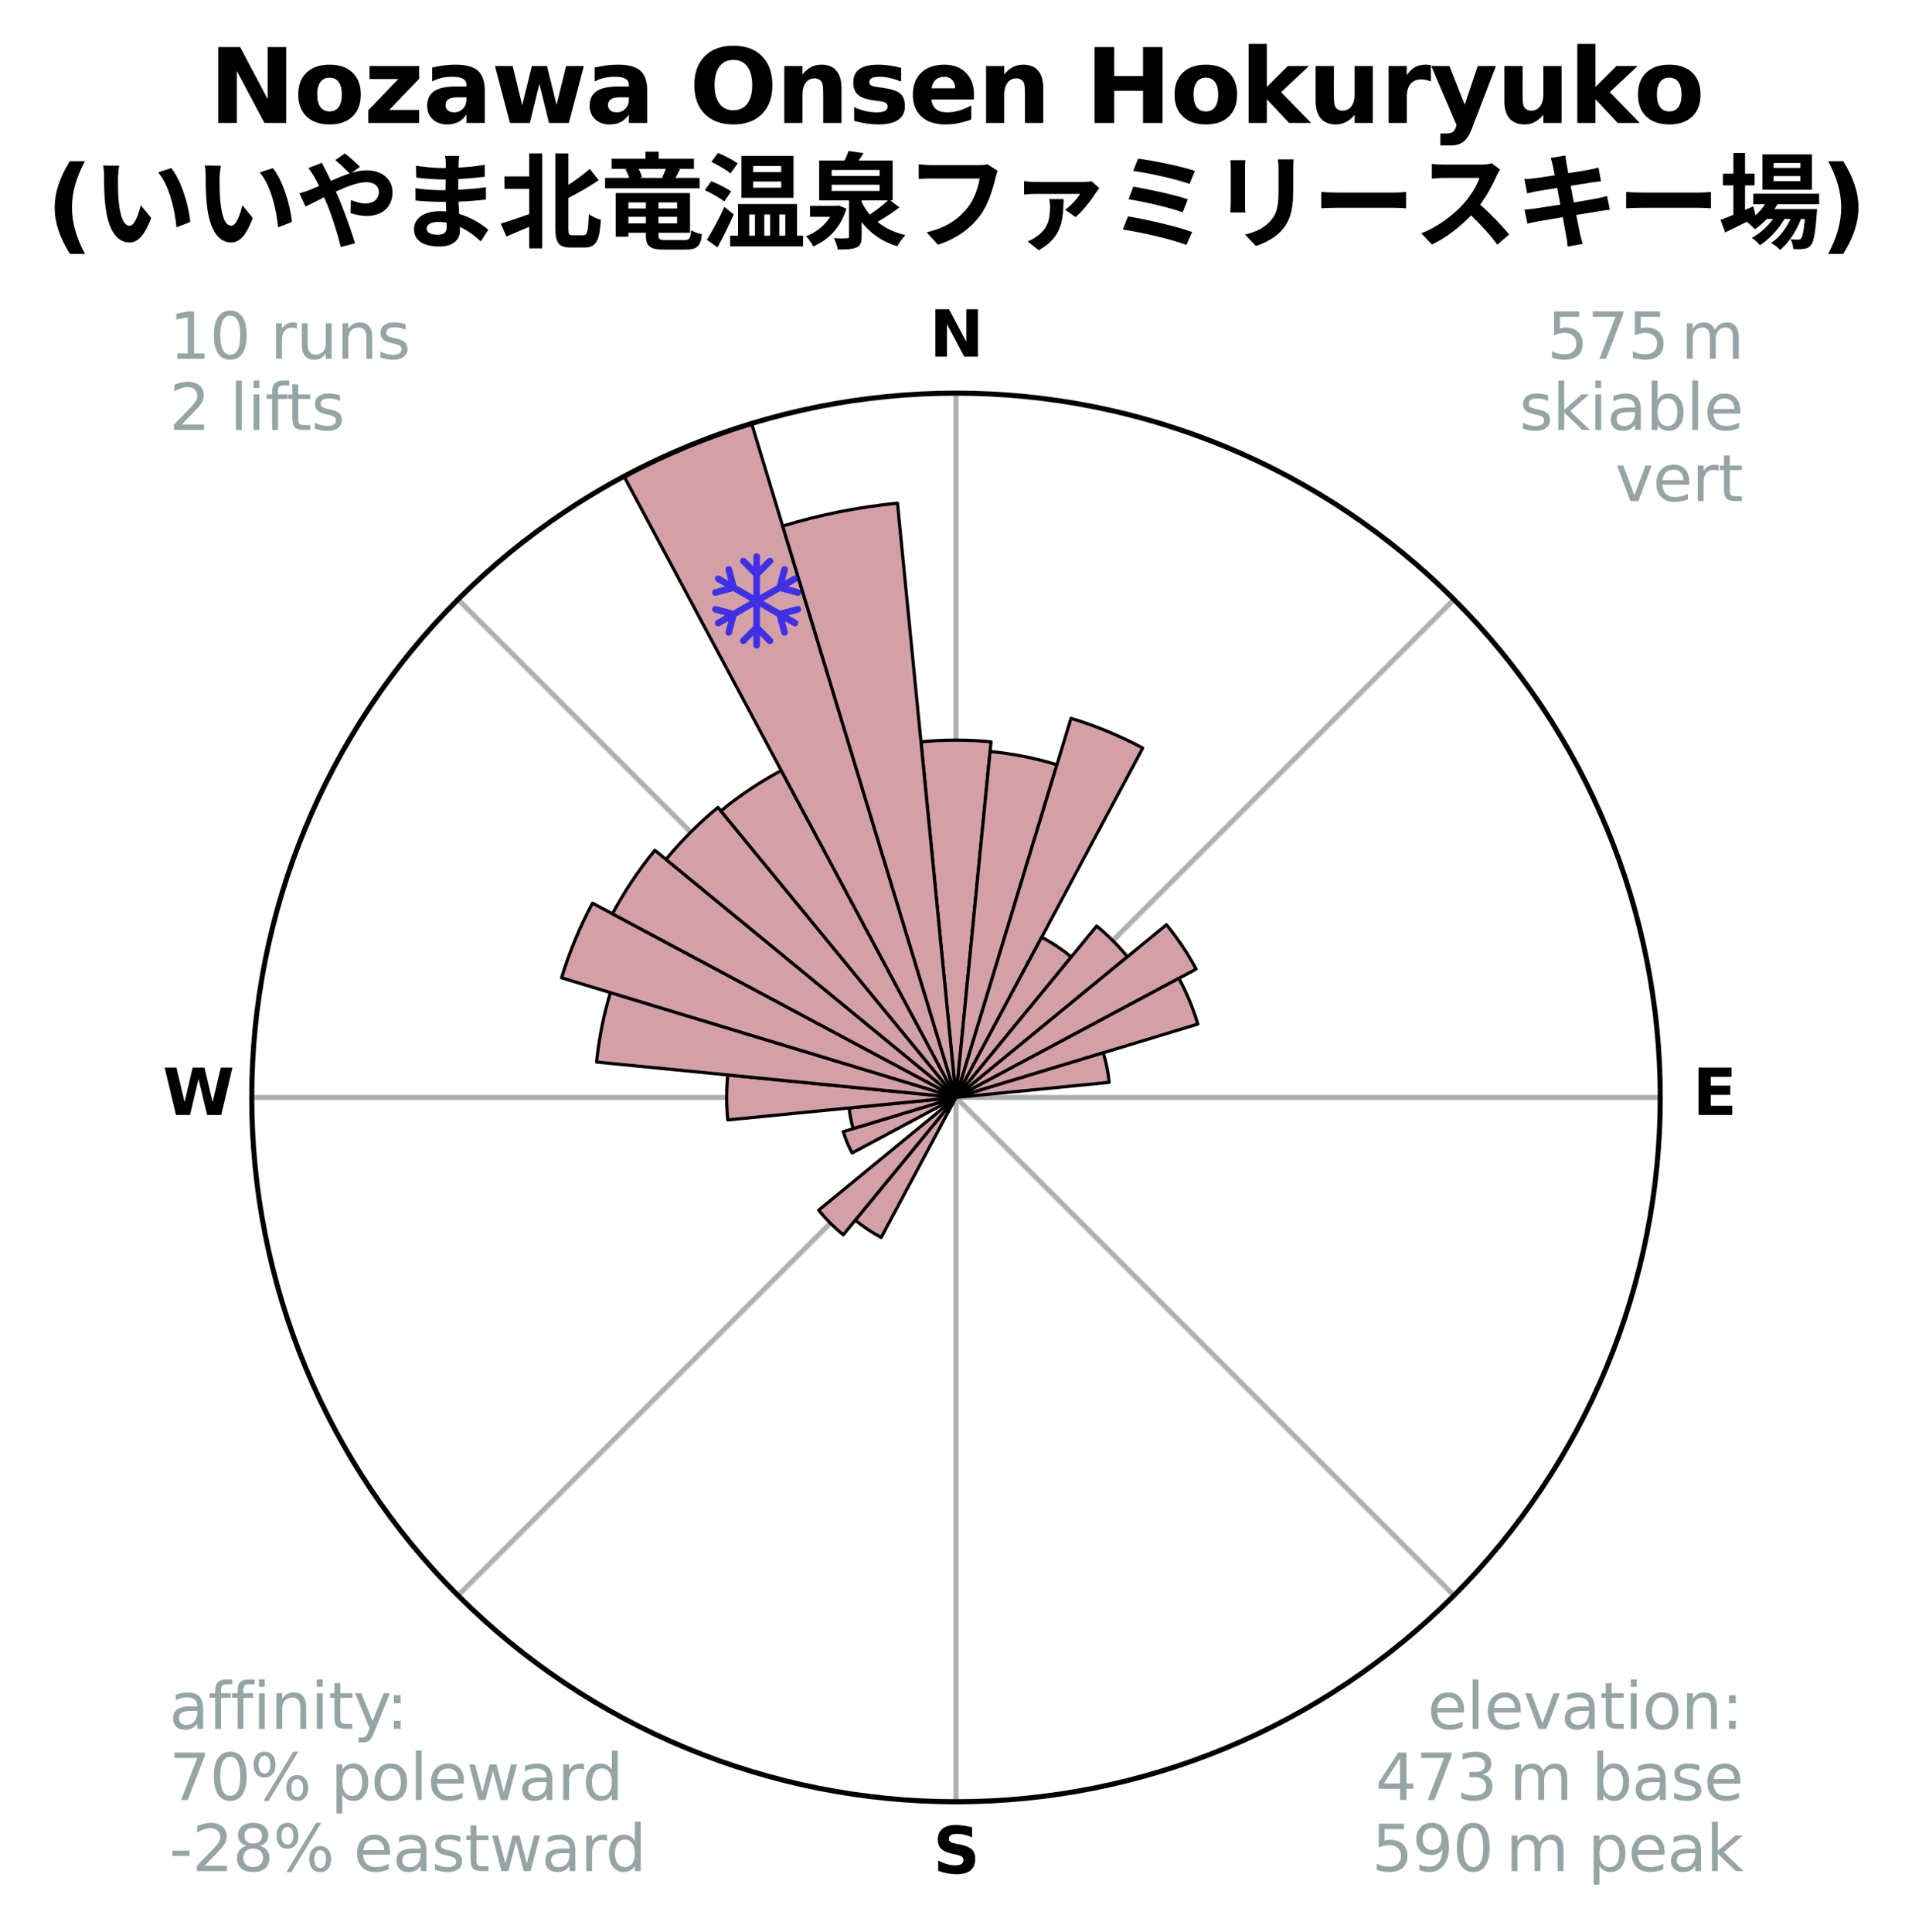 <?xml version="1.0" encoding="utf-8" standalone="no"?>
<!DOCTYPE svg PUBLIC "-//W3C//DTD SVG 1.1//EN"
  "http://www.w3.org/Graphics/SVG/1.1/DTD/svg11.dtd">
<svg xmlns:xlink="http://www.w3.org/1999/xlink" width="301.025pt" height="304.191pt" viewBox="0 0 301.025 304.191" xmlns="http://www.w3.org/2000/svg" version="1.1">
 <title>Ski Rose for Nozawa Onsen Hokuryuko (いいやま北竜温泉ファミリースキー場)</title>
 <defs>
  <style type="text/css">*{stroke-linejoin: round; stroke-linecap: butt}</style>
 </defs>
 <g id="figure_1">
  <g id="patch_1">
   <path d="M 0 304.191 
L 301.025 304.191 
L 301.025 0 
L 0 0 
z
" style="fill: #ffffff"/>
  </g>
  <g id="axes_1">
   <g id="patch_2">
    <path d="M 261.392 172.772 
C 261.392 158.211 258.524 143.792 252.952 130.34 
C 247.38 116.888 239.212 104.664 228.917 94.368 
C 218.621 84.072 206.397 75.904 192.944 70.332 
C 179.492 64.76 165.073 61.892 150.512 61.892 
C 135.952 61.892 121.533 64.76 108.081 70.332 
C 94.628 75.904 82.404 84.072 72.109 94.368 
C 61.813 104.664 53.645 116.888 48.073 130.34 
C 42.501 143.792 39.633 158.211 39.633 172.772 
C 39.633 187.333 42.501 201.752 48.073 215.204 
C 53.645 228.656 61.813 240.88 72.109 251.176 
C 82.404 261.472 94.628 269.64 108.081 275.212 
C 121.533 280.784 135.952 283.652 150.512 283.652 
C 165.073 283.652 179.492 280.784 192.944 275.212 
C 206.397 269.64 218.621 261.472 228.917 251.176 
C 239.212 240.88 247.38 228.656 252.952 215.204 
C 258.524 201.752 261.392 187.333 261.392 172.772 
M 150.512 172.772 
C 150.512 172.772 150.512 172.772 150.512 172.772 
C 150.512 172.772 150.512 172.772 150.512 172.772 
C 150.512 172.772 150.512 172.772 150.512 172.772 
C 150.512 172.772 150.512 172.772 150.512 172.772 
C 150.512 172.772 150.512 172.772 150.512 172.772 
C 150.512 172.772 150.512 172.772 150.512 172.772 
C 150.512 172.772 150.512 172.772 150.512 172.772 
C 150.512 172.772 150.512 172.772 150.512 172.772 
C 150.512 172.772 150.512 172.772 150.512 172.772 
C 150.512 172.772 150.512 172.772 150.512 172.772 
C 150.512 172.772 150.512 172.772 150.512 172.772 
C 150.512 172.772 150.512 172.772 150.512 172.772 
C 150.512 172.772 150.512 172.772 150.512 172.772 
C 150.512 172.772 150.512 172.772 150.512 172.772 
C 150.512 172.772 150.512 172.772 150.512 172.772 
C 150.512 172.772 150.512 172.772 150.512 172.772 
z
" style="fill: #ffffff"/>
   </g>
   <g id="matplotlib.axis_1">
    <g id="xtick_1">
     <g id="line2d_1">
      <path d="M 150.512 172.772 
L 150.512 61.892 
" clip-path="url(#pcd11137f0f)" style="fill: none; stroke: #b0b0b0; stroke-width: 0.8; stroke-linecap: square"/>
     </g>
     <g id="text_1">
      <!-- N -->
      <g transform="translate(146.328 56.151) scale(0.1 -0.1)">
       <defs>
        <path id="DejaVuSans-Bold-4e" d="M 588 4666 
L 1931 4666 
L 3628 1466 
L 3628 4666 
L 4769 4666 
L 4769 0 
L 3425 0 
L 1728 3200 
L 1728 0 
L 588 0 
L 588 4666 
z
" transform="scale(0.016)"/>
       </defs>
       <use xlink:href="#DejaVuSans-Bold-4e"/>
      </g>
     </g>
    </g>
    <g id="xtick_2">
     <g id="line2d_2">
      <path d="M 150.512 172.772 
L 228.917 94.368 
" clip-path="url(#pcd11137f0f)" style="fill: none; stroke: #b0b0b0; stroke-width: 0.8; stroke-linecap: square"/>
     </g>
    </g>
    <g id="xtick_3">
     <g id="line2d_3">
      <path d="M 150.512 172.772 
L 261.392 172.772 
" clip-path="url(#pcd11137f0f)" style="fill: none; stroke: #b0b0b0; stroke-width: 0.8; stroke-linecap: square"/>
     </g>
     <g id="text_2">
      <!-- E -->
      <g transform="translate(266.477 175.531) scale(0.1 -0.1)">
       <defs>
        <path id="DejaVuSans-Bold-45" d="M 588 4666 
L 3834 4666 
L 3834 3756 
L 1791 3756 
L 1791 2888 
L 3713 2888 
L 3713 1978 
L 1791 1978 
L 1791 909 
L 3903 909 
L 3903 0 
L 588 0 
L 588 4666 
z
" transform="scale(0.016)"/>
       </defs>
       <use xlink:href="#DejaVuSans-Bold-45"/>
      </g>
     </g>
    </g>
    <g id="xtick_4">
     <g id="line2d_4">
      <path d="M 150.512 172.772 
L 228.917 251.176 
" clip-path="url(#pcd11137f0f)" style="fill: none; stroke: #b0b0b0; stroke-width: 0.8; stroke-linecap: square"/>
     </g>
    </g>
    <g id="xtick_5">
     <g id="line2d_5">
      <path d="M 150.512 172.772 
L 150.512 283.652 
" clip-path="url(#pcd11137f0f)" style="fill: none; stroke: #b0b0b0; stroke-width: 0.8; stroke-linecap: square"/>
     </g>
     <g id="text_3">
      <!-- S -->
      <g transform="translate(146.912 294.911) scale(0.1 -0.1)">
       <defs>
        <path id="DejaVuSans-Bold-53" d="M 3834 4519 
L 3834 3531 
Q 3450 3703 3084 3790 
Q 2719 3878 2394 3878 
Q 1963 3878 1756 3759 
Q 1550 3641 1550 3391 
Q 1550 3203 1689 3098 
Q 1828 2994 2194 2919 
L 2706 2816 
Q 3484 2659 3812 2340 
Q 4141 2022 4141 1434 
Q 4141 663 3683 286 
Q 3225 -91 2284 -91 
Q 1841 -91 1394 -6 
Q 947 78 500 244 
L 500 1259 
Q 947 1022 1364 901 
Q 1781 781 2169 781 
Q 2563 781 2772 912 
Q 2981 1044 2981 1288 
Q 2981 1506 2839 1625 
Q 2697 1744 2272 1838 
L 1806 1941 
Q 1106 2091 782 2419 
Q 459 2747 459 3303 
Q 459 4000 909 4375 
Q 1359 4750 2203 4750 
Q 2588 4750 2994 4692 
Q 3400 4634 3834 4519 
z
" transform="scale(0.016)"/>
       </defs>
       <use xlink:href="#DejaVuSans-Bold-53"/>
      </g>
     </g>
    </g>
    <g id="xtick_6">
     <g id="line2d_6">
      <path d="M 150.512 172.772 
L 72.109 251.176 
" clip-path="url(#pcd11137f0f)" style="fill: none; stroke: #b0b0b0; stroke-width: 0.8; stroke-linecap: square"/>
     </g>
    </g>
    <g id="xtick_7">
     <g id="line2d_7">
      <path d="M 150.512 172.772 
L 39.633 172.772 
" clip-path="url(#pcd11137f0f)" style="fill: none; stroke: #b0b0b0; stroke-width: 0.8; stroke-linecap: square"/>
     </g>
     <g id="text_4">
      <!-- W -->
      <g transform="translate(25.618 175.531) scale(0.1 -0.1)">
       <defs>
        <path id="DejaVuSans-Bold-57" d="M 191 4666 
L 1344 4666 
L 2150 1275 
L 2950 4666 
L 4109 4666 
L 4909 1275 
L 5716 4666 
L 6859 4666 
L 5759 0 
L 4372 0 
L 3525 3547 
L 2688 0 
L 1300 0 
L 191 4666 
z
" transform="scale(0.016)"/>
       </defs>
       <use xlink:href="#DejaVuSans-Bold-57"/>
      </g>
     </g>
    </g>
    <g id="xtick_8">
     <g id="line2d_8">
      <path d="M 150.512 172.772 
L 72.109 94.368 
" clip-path="url(#pcd11137f0f)" style="fill: none; stroke: #b0b0b0; stroke-width: 0.8; stroke-linecap: square"/>
     </g>
    </g>
   </g>
   <g id="matplotlib.axis_2"/>
   <g id="patch_3">
    <path d="M 150.512 172.772 
C 150.512 172.772 150.512 172.772 150.512 172.772 
C 150.512 172.772 150.512 172.772 150.512 172.772 
L 156.026 116.789 
C 154.194 116.609 152.354 116.519 150.512 116.519 
C 148.671 116.519 146.831 116.609 144.999 116.789 
z
" clip-path="url(#pcd11137f0f)" style="fill: #d4a0a7; stroke: #000000; stroke-width: 0.5; stroke-linejoin: miter"/>
   </g>
   <g id="patch_4">
    <path d="M 150.512 172.772 
C 150.512 172.772 150.512 172.772 150.512 172.772 
C 150.512 172.772 150.512 172.772 150.512 172.772 
L 166.401 120.393 
C 164.687 119.873 162.948 119.437 161.191 119.088 
C 159.434 118.738 157.661 118.475 155.878 118.3 
z
" clip-path="url(#pcd11137f0f)" style="fill: #d4a0a7; stroke: #000000; stroke-width: 0.5; stroke-linejoin: miter"/>
   </g>
   <g id="patch_5">
    <path d="M 150.512 172.772 
C 150.512 172.772 150.512 172.772 150.512 172.772 
C 150.512 172.772 150.512 172.772 150.512 172.772 
L 179.914 117.765 
C 178.114 116.803 176.267 115.929 174.381 115.148 
C 172.495 114.367 170.572 113.679 168.618 113.086 
z
" clip-path="url(#pcd11137f0f)" style="fill: #d4a0a7; stroke: #000000; stroke-width: 0.5; stroke-linejoin: miter"/>
   </g>
   <g id="patch_6">
    <path d="M 150.512 172.772 
C 150.512 172.772 150.512 172.772 150.512 172.772 
C 150.512 172.772 150.512 172.772 150.512 172.772 
L 168.664 150.654 
C 167.94 150.06 167.187 149.502 166.409 148.982 
C 165.63 148.461 164.826 147.98 164 147.538 
z
" clip-path="url(#pcd11137f0f)" style="fill: #d4a0a7; stroke: #000000; stroke-width: 0.5; stroke-linejoin: miter"/>
   </g>
   <g id="patch_7">
    <path d="M 150.512 172.772 
C 150.512 172.772 150.512 172.772 150.512 172.772 
C 150.512 172.772 150.512 172.772 150.512 172.772 
L 177.5 150.624 
C 176.775 149.741 176.007 148.894 175.199 148.086 
C 174.391 147.278 173.544 146.51 172.66 145.785 
z
" clip-path="url(#pcd11137f0f)" style="fill: #d4a0a7; stroke: #000000; stroke-width: 0.5; stroke-linejoin: miter"/>
   </g>
   <g id="patch_8">
    <path d="M 150.512 172.772 
C 150.512 172.772 150.512 172.772 150.512 172.772 
C 150.512 172.772 150.512 172.772 150.512 172.772 
L 188.316 152.566 
C 187.655 151.328 186.933 150.124 186.154 148.957 
C 185.374 147.791 184.538 146.663 183.648 145.579 
z
" clip-path="url(#pcd11137f0f)" style="fill: #d4a0a7; stroke: #000000; stroke-width: 0.5; stroke-linejoin: miter"/>
   </g>
   <g id="patch_9">
    <path d="M 150.512 172.772 
C 150.512 172.772 150.512 172.772 150.512 172.772 
C 150.512 172.772 150.512 172.772 150.512 172.772 
L 188.589 161.222 
C 188.211 159.975 187.772 158.748 187.274 157.545 
C 186.775 156.342 186.218 155.164 185.604 154.015 
z
" clip-path="url(#pcd11137f0f)" style="fill: #d4a0a7; stroke: #000000; stroke-width: 0.5; stroke-linejoin: miter"/>
   </g>
   <g id="patch_10">
    <path d="M 150.512 172.772 
C 150.512 172.772 150.512 172.772 150.512 172.772 
C 150.512 172.772 150.512 172.772 150.512 172.772 
L 174.623 170.397 
C 174.545 169.608 174.429 168.823 174.274 168.046 
C 174.119 167.268 173.927 166.498 173.696 165.739 
z
" clip-path="url(#pcd11137f0f)" style="fill: #d4a0a7; stroke: #000000; stroke-width: 0.5; stroke-linejoin: miter"/>
   </g>
   <g id="patch_11">
    <path d="M 150.512 172.772 
C 150.512 172.772 150.512 172.772 150.512 172.772 
C 150.512 172.772 150.512 172.772 150.512 172.772 
L 150.512 172.772 
C 150.512 172.772 150.512 172.772 150.512 172.772 
C 150.512 172.772 150.512 172.772 150.512 172.772 
z
" clip-path="url(#pcd11137f0f)" style="fill: #d4a0a7; stroke: #000000; stroke-width: 0.5; stroke-linejoin: miter"/>
   </g>
   <g id="patch_12">
    <path d="M 150.512 172.772 
C 150.512 172.772 150.512 172.772 150.512 172.772 
C 150.512 172.772 150.512 172.772 150.512 172.772 
L 150.512 172.772 
C 150.512 172.772 150.512 172.772 150.512 172.772 
C 150.512 172.772 150.512 172.772 150.512 172.772 
z
" clip-path="url(#pcd11137f0f)" style="fill: #d4a0a7; stroke: #000000; stroke-width: 0.5; stroke-linejoin: miter"/>
   </g>
   <g id="patch_13">
    <path d="M 150.512 172.772 
C 150.512 172.772 150.512 172.772 150.512 172.772 
C 150.512 172.772 150.512 172.772 150.512 172.772 
L 150.512 172.772 
C 150.512 172.772 150.512 172.772 150.512 172.772 
C 150.512 172.772 150.512 172.772 150.512 172.772 
z
" clip-path="url(#pcd11137f0f)" style="fill: #d4a0a7; stroke: #000000; stroke-width: 0.5; stroke-linejoin: miter"/>
   </g>
   <g id="patch_14">
    <path d="M 150.512 172.772 
C 150.512 172.772 150.512 172.772 150.512 172.772 
C 150.512 172.772 150.512 172.772 150.512 172.772 
L 150.512 172.772 
C 150.512 172.772 150.512 172.772 150.512 172.772 
C 150.512 172.772 150.512 172.772 150.512 172.772 
z
" clip-path="url(#pcd11137f0f)" style="fill: #d4a0a7; stroke: #000000; stroke-width: 0.5; stroke-linejoin: miter"/>
   </g>
   <g id="patch_15">
    <path d="M 150.512 172.772 
C 150.512 172.772 150.512 172.772 150.512 172.772 
C 150.512 172.772 150.512 172.772 150.512 172.772 
L 150.512 172.772 
C 150.512 172.772 150.512 172.772 150.512 172.772 
C 150.512 172.772 150.512 172.772 150.512 172.772 
z
" clip-path="url(#pcd11137f0f)" style="fill: #d4a0a7; stroke: #000000; stroke-width: 0.5; stroke-linejoin: miter"/>
   </g>
   <g id="patch_16">
    <path d="M 150.512 172.772 
C 150.512 172.772 150.512 172.772 150.512 172.772 
C 150.512 172.772 150.512 172.772 150.512 172.772 
L 150.512 172.772 
C 150.512 172.772 150.512 172.772 150.512 172.772 
C 150.512 172.772 150.512 172.772 150.512 172.772 
z
" clip-path="url(#pcd11137f0f)" style="fill: #d4a0a7; stroke: #000000; stroke-width: 0.5; stroke-linejoin: miter"/>
   </g>
   <g id="patch_17">
    <path d="M 150.512 172.772 
C 150.512 172.772 150.512 172.772 150.512 172.772 
C 150.512 172.772 150.512 172.772 150.512 172.772 
L 150.512 172.772 
C 150.512 172.772 150.512 172.772 150.512 172.772 
C 150.512 172.772 150.512 172.772 150.512 172.772 
z
" clip-path="url(#pcd11137f0f)" style="fill: #d4a0a7; stroke: #000000; stroke-width: 0.5; stroke-linejoin: miter"/>
   </g>
   <g id="patch_18">
    <path d="M 150.512 172.772 
C 150.512 172.772 150.512 172.772 150.512 172.772 
C 150.512 172.772 150.512 172.772 150.512 172.772 
L 150.512 172.772 
C 150.512 172.772 150.512 172.772 150.512 172.772 
C 150.512 172.772 150.512 172.772 150.512 172.772 
z
" clip-path="url(#pcd11137f0f)" style="fill: #d4a0a7; stroke: #000000; stroke-width: 0.5; stroke-linejoin: miter"/>
   </g>
   <g id="patch_19">
    <path d="M 150.512 172.772 
C 150.512 172.772 150.512 172.772 150.512 172.772 
C 150.512 172.772 150.512 172.772 150.512 172.772 
L 150.512 172.772 
C 150.512 172.772 150.512 172.772 150.512 172.772 
C 150.512 172.772 150.512 172.772 150.512 172.772 
z
" clip-path="url(#pcd11137f0f)" style="fill: #d4a0a7; stroke: #000000; stroke-width: 0.5; stroke-linejoin: miter"/>
   </g>
   <g id="patch_20">
    <path d="M 150.512 172.772 
C 150.512 172.772 150.512 172.772 150.512 172.772 
C 150.512 172.772 150.512 172.772 150.512 172.772 
L 150.512 172.772 
C 150.512 172.772 150.512 172.772 150.512 172.772 
C 150.512 172.772 150.512 172.772 150.512 172.772 
z
" clip-path="url(#pcd11137f0f)" style="fill: #d4a0a7; stroke: #000000; stroke-width: 0.5; stroke-linejoin: miter"/>
   </g>
   <g id="patch_21">
    <path d="M 150.512 172.772 
C 150.512 172.772 150.512 172.772 150.512 172.772 
C 150.512 172.772 150.512 172.772 150.512 172.772 
L 150.512 172.772 
C 150.512 172.772 150.512 172.772 150.512 172.772 
C 150.512 172.772 150.512 172.772 150.512 172.772 
z
" clip-path="url(#pcd11137f0f)" style="fill: #d4a0a7; stroke: #000000; stroke-width: 0.5; stroke-linejoin: miter"/>
   </g>
   <g id="patch_22">
    <path d="M 150.512 172.772 
C 150.512 172.772 150.512 172.772 150.512 172.772 
C 150.512 172.772 150.512 172.772 150.512 172.772 
L 134.656 192.093 
C 135.289 192.612 135.946 193.1 136.626 193.554 
C 137.307 194.009 138.009 194.429 138.73 194.815 
z
" clip-path="url(#pcd11137f0f)" style="fill: #d4a0a7; stroke: #000000; stroke-width: 0.5; stroke-linejoin: miter"/>
   </g>
   <g id="patch_23">
    <path d="M 150.512 172.772 
C 150.512 172.772 150.512 172.772 150.512 172.772 
C 150.512 172.772 150.512 172.772 150.512 172.772 
L 128.883 190.523 
C 129.464 191.231 130.079 191.91 130.727 192.558 
C 131.374 193.205 132.053 193.821 132.761 194.402 
z
" clip-path="url(#pcd11137f0f)" style="fill: #d4a0a7; stroke: #000000; stroke-width: 0.5; stroke-linejoin: miter"/>
   </g>
   <g id="patch_24">
    <path d="M 150.512 172.772 
C 150.512 172.772 150.512 172.772 150.512 172.772 
C 150.512 172.772 150.512 172.772 150.512 172.772 
L 150.512 172.772 
C 150.512 172.772 150.512 172.772 150.512 172.772 
C 150.512 172.772 150.512 172.772 150.512 172.772 
z
" clip-path="url(#pcd11137f0f)" style="fill: #d4a0a7; stroke: #000000; stroke-width: 0.5; stroke-linejoin: miter"/>
   </g>
   <g id="patch_25">
    <path d="M 150.512 172.772 
C 150.512 172.772 150.512 172.772 150.512 172.772 
C 150.512 172.772 150.512 172.772 150.512 172.772 
L 132.764 178.156 
C 132.94 178.737 133.145 179.309 133.377 179.87 
C 133.609 180.431 133.869 180.98 134.155 181.515 
z
" clip-path="url(#pcd11137f0f)" style="fill: #d4a0a7; stroke: #000000; stroke-width: 0.5; stroke-linejoin: miter"/>
   </g>
   <g id="patch_26">
    <path d="M 150.512 172.772 
C 150.512 172.772 150.512 172.772 150.512 172.772 
C 150.512 172.772 150.512 172.772 150.512 172.772 
L 133.688 174.429 
C 133.742 174.98 133.823 175.528 133.931 176.07 
C 134.039 176.613 134.174 177.15 134.334 177.68 
z
" clip-path="url(#pcd11137f0f)" style="fill: #d4a0a7; stroke: #000000; stroke-width: 0.5; stroke-linejoin: miter"/>
   </g>
   <g id="patch_27">
    <path d="M 150.512 172.772 
C 150.512 172.772 150.512 172.772 150.512 172.772 
C 150.512 172.772 150.512 172.772 150.512 172.772 
L 114.582 169.233 
C 114.466 170.409 114.408 171.59 114.408 172.772 
C 114.408 173.954 114.466 175.135 114.582 176.311 
z
" clip-path="url(#pcd11137f0f)" style="fill: #d4a0a7; stroke: #000000; stroke-width: 0.5; stroke-linejoin: miter"/>
   </g>
   <g id="patch_28">
    <path d="M 150.512 172.772 
C 150.512 172.772 150.512 172.772 150.512 172.772 
C 150.512 172.772 150.512 172.772 150.512 172.772 
L 96.103 156.267 
C 95.563 158.048 95.11 159.854 94.747 161.68 
C 94.384 163.505 94.111 165.347 93.928 167.199 
z
" clip-path="url(#pcd11137f0f)" style="fill: #d4a0a7; stroke: #000000; stroke-width: 0.5; stroke-linejoin: miter"/>
   </g>
   <g id="patch_29">
    <path d="M 150.512 172.772 
C 150.512 172.772 150.512 172.772 150.512 172.772 
C 150.512 172.772 150.512 172.772 150.512 172.772 
L 93.284 142.183 
C 92.283 144.056 91.374 145.977 90.562 147.94 
C 89.749 149.902 89.033 151.903 88.416 153.935 
z
" clip-path="url(#pcd11137f0f)" style="fill: #d4a0a7; stroke: #000000; stroke-width: 0.5; stroke-linejoin: miter"/>
   </g>
   <g id="patch_30">
    <path d="M 150.512 172.772 
C 150.512 172.772 150.512 172.772 150.512 172.772 
C 150.512 172.772 150.512 172.772 150.512 172.772 
L 103.102 133.863 
C 101.829 135.415 100.632 137.029 99.517 138.698 
C 98.402 140.367 97.369 142.09 96.423 143.86 
z
" clip-path="url(#pcd11137f0f)" style="fill: #d4a0a7; stroke: #000000; stroke-width: 0.5; stroke-linejoin: miter"/>
   </g>
   <g id="patch_31">
    <path d="M 150.512 172.772 
C 150.512 172.772 150.512 172.772 150.512 172.772 
C 150.512 172.772 150.512 172.772 150.512 172.772 
L 113.04 127.112 
C 111.545 128.338 110.112 129.637 108.745 131.004 
C 107.378 132.372 106.079 133.805 104.852 135.3 
z
" clip-path="url(#pcd11137f0f)" style="fill: #d4a0a7; stroke: #000000; stroke-width: 0.5; stroke-linejoin: miter"/>
   </g>
   <g id="patch_32">
    <path d="M 150.512 172.772 
C 150.512 172.772 150.512 172.772 150.512 172.772 
C 150.512 172.772 150.512 172.772 150.512 172.772 
L 123.004 121.307 
C 121.319 122.208 119.68 123.19 118.092 124.251 
C 116.504 125.312 114.969 126.451 113.492 127.663 
z
" clip-path="url(#pcd11137f0f)" style="fill: #d4a0a7; stroke: #000000; stroke-width: 0.5; stroke-linejoin: miter"/>
   </g>
   <g id="patch_33">
    <path d="M 150.512 172.772 
C 150.512 172.772 150.512 172.772 150.512 172.772 
C 150.512 172.772 150.512 172.772 150.512 172.772 
L 118.326 66.666 
C 114.853 67.72 111.434 68.943 108.081 70.332 
C 104.728 71.721 101.445 73.274 98.244 74.985 
z
" clip-path="url(#pcd11137f0f)" style="fill: #d4a0a7; stroke: #000000; stroke-width: 0.5; stroke-linejoin: miter"/>
   </g>
   <g id="patch_34">
    <path d="M 150.512 172.772 
C 150.512 172.772 150.512 172.772 150.512 172.772 
C 150.512 172.772 150.512 172.772 150.512 172.772 
L 141.298 79.22 
C 138.236 79.521 135.191 79.973 132.173 80.573 
C 129.155 81.173 126.169 81.922 123.224 82.815 
z
" clip-path="url(#pcd11137f0f)" style="fill: #d4a0a7; stroke: #000000; stroke-width: 0.5; stroke-linejoin: miter"/>
   </g>
   <g id="PathCollection_1">
    <defs>
     <path id="mac9b32227d" d="M 0.194 7.414 
L 0.194 7.414 
C 0.055 7.414 -0.078 7.359 -0.176 7.261 
C -0.274 7.163 -0.33 7.03 -0.33 6.891 
L -0.33 5.365 
L -1.528 6.564 
L -1.528 6.564 
C -1.577 6.613 -1.635 6.651 -1.698 6.678 
C -1.762 6.704 -1.83 6.718 -1.899 6.718 
C -1.968 6.718 -2.036 6.704 -2.1 6.678 
C -2.163 6.651 -2.221 6.613 -2.27 6.564 
L -2.27 6.564 
C -2.318 6.515 -2.357 6.458 -2.383 6.394 
C -2.41 6.33 -2.423 6.262 -2.423 6.193 
C -2.423 6.124 -2.41 6.056 -2.383 5.993 
C -2.357 5.929 -2.318 5.871 -2.27 5.823 
L -0.33 3.884 
L -0.33 0.821 
L -2.981 2.352 
L -3.692 5.001 
L -3.692 5.001 
C -3.728 5.135 -3.815 5.25 -3.935 5.319 
C -4.055 5.389 -4.198 5.408 -4.332 5.372 
L -4.332 5.372 
C -4.466 5.336 -4.581 5.249 -4.65 5.129 
C -4.719 5.009 -4.738 4.866 -4.703 4.732 
L -4.263 3.093 
L -5.586 3.856 
L -5.586 3.856 
C -5.645 3.89 -5.711 3.913 -5.779 3.922 
C -5.847 3.931 -5.916 3.926 -5.983 3.909 
C -6.049 3.891 -6.111 3.86 -6.166 3.818 
C -6.221 3.777 -6.266 3.724 -6.301 3.665 
L -6.301 3.665 
C -6.335 3.605 -6.358 3.54 -6.367 3.471 
C -6.375 3.403 -6.371 3.334 -6.353 3.267 
C -6.335 3.201 -6.304 3.139 -6.263 3.084 
C -6.221 3.03 -6.168 2.984 -6.109 2.95 
L -4.786 2.187 
L -6.425 1.747 
L -6.425 1.747 
C -6.559 1.711 -6.673 1.623 -6.743 1.503 
C -6.812 1.383 -6.831 1.24 -6.795 1.106 
L -6.795 1.106 
C -6.777 1.04 -6.747 0.978 -6.705 0.923 
C -6.663 0.869 -6.611 0.823 -6.551 0.789 
C -6.491 0.754 -6.426 0.732 -6.357 0.723 
C -6.289 0.715 -6.22 0.719 -6.154 0.737 
L -3.505 1.447 
L -0.852 -0.085 
L -3.504 -1.616 
L -6.154 -0.906 
L -6.154 -0.906 
C -6.22 -0.888 -6.289 -0.883 -6.358 -0.892 
C -6.426 -0.901 -6.492 -0.924 -6.551 -0.958 
C -6.611 -0.992 -6.663 -1.038 -6.705 -1.093 
C -6.747 -1.148 -6.778 -1.21 -6.795 -1.276 
L -6.795 -1.276 
C -6.831 -1.41 -6.812 -1.553 -6.743 -1.673 
C -6.673 -1.793 -6.559 -1.881 -6.425 -1.917 
L -4.786 -2.355 
L -6.109 -3.12 
L -6.109 -3.12 
C -6.229 -3.189 -6.316 -3.303 -6.352 -3.437 
C -6.388 -3.571 -6.37 -3.713 -6.301 -3.834 
L -6.301 -3.834 
C -6.266 -3.893 -6.221 -3.945 -6.166 -3.987 
C -6.112 -4.029 -6.049 -4.06 -5.983 -4.078 
C -5.917 -4.096 -5.847 -4.1 -5.779 -4.091 
C -5.711 -4.082 -5.645 -4.06 -5.586 -4.026 
L -4.263 -3.261 
L -4.703 -4.9 
L -4.703 -4.9 
C -4.738 -5.034 -4.719 -5.177 -4.65 -5.297 
C -4.581 -5.417 -4.466 -5.505 -4.332 -5.541 
L -4.332 -5.541 
C -4.198 -5.576 -4.056 -5.558 -3.936 -5.488 
C -3.816 -5.419 -3.728 -5.305 -3.692 -5.171 
L -2.982 -2.522 
L -0.329 -0.99 
L -0.329 -4.052 
L -2.269 -5.992 
L -2.269 -5.992 
C -2.318 -6.04 -2.357 -6.098 -2.383 -6.162 
C -2.41 -6.225 -2.423 -6.293 -2.423 -6.362 
C -2.423 -6.431 -2.41 -6.499 -2.383 -6.563 
C -2.357 -6.626 -2.318 -6.684 -2.269 -6.733 
L -2.269 -6.733 
C -2.221 -6.782 -2.163 -6.82 -2.1 -6.847 
C -2.036 -6.873 -1.968 -6.887 -1.899 -6.887 
C -1.83 -6.887 -1.762 -6.873 -1.698 -6.847 
C -1.635 -6.82 -1.577 -6.782 -1.528 -6.733 
L -0.329 -5.534 
L -0.329 -7.06 
L -0.329 -7.06 
C -0.329 -7.198 -0.274 -7.332 -0.176 -7.43 
C -0.078 -7.528 0.055 -7.583 0.194 -7.583 
L 0.194 -7.583 
C 0.332 -7.583 0.466 -7.528 0.564 -7.43 
C 0.662 -7.332 0.717 -7.198 0.717 -7.06 
L 0.717 -5.534 
L 1.916 -6.733 
L 1.916 -6.733 
C 1.964 -6.782 2.022 -6.82 2.086 -6.847 
C 2.149 -6.873 2.218 -6.887 2.286 -6.887 
C 2.355 -6.887 2.423 -6.873 2.487 -6.847 
C 2.551 -6.82 2.608 -6.782 2.657 -6.733 
L 2.657 -6.733 
C 2.706 -6.684 2.744 -6.626 2.771 -6.563 
C 2.797 -6.499 2.811 -6.431 2.811 -6.362 
C 2.811 -6.293 2.797 -6.225 2.771 -6.162 
C 2.744 -6.098 2.706 -6.04 2.657 -5.992 
L 0.717 -4.052 
L 0.717 -0.991 
L 3.369 -2.523 
L 4.079 -5.171 
L 4.079 -5.171 
C 4.115 -5.305 4.203 -5.419 4.323 -5.488 
C 4.443 -5.558 4.586 -5.576 4.72 -5.541 
L 4.72 -5.541 
C 4.854 -5.505 4.968 -5.417 5.038 -5.297 
C 5.107 -5.177 5.126 -5.034 5.09 -4.9 
L 4.65 -3.263 
L 5.973 -4.026 
L 5.973 -4.026 
C 6.033 -4.06 6.098 -4.082 6.167 -4.091 
C 6.235 -4.1 6.304 -4.096 6.37 -4.078 
C 6.437 -4.06 6.499 -4.029 6.554 -3.987 
C 6.608 -3.945 6.654 -3.893 6.688 -3.833 
L 6.688 -3.833 
C 6.757 -3.713 6.776 -3.571 6.74 -3.437 
C 6.704 -3.303 6.616 -3.189 6.496 -3.12 
L 5.173 -2.355 
L 6.812 -1.917 
L 6.812 -1.917 
C 6.946 -1.881 7.061 -1.793 7.13 -1.673 
C 7.2 -1.553 7.219 -1.41 7.183 -1.276 
L 7.183 -1.276 
C 7.165 -1.21 7.134 -1.147 7.093 -1.093 
C 7.051 -1.038 6.998 -0.992 6.939 -0.958 
C 6.879 -0.923 6.813 -0.901 6.745 -0.892 
C 6.677 -0.883 6.608 -0.888 6.541 -0.906 
L 3.891 -1.616 
L 1.239 -0.085 
L 3.893 1.447 
L 6.541 0.737 
L 6.541 0.737 
C 6.675 0.701 6.818 0.72 6.938 0.789 
C 7.058 0.859 7.145 0.973 7.181 1.106 
L 7.181 1.106 
C 7.217 1.24 7.198 1.383 7.129 1.503 
C 7.06 1.623 6.946 1.711 6.812 1.747 
L 5.173 2.187 
L 6.496 2.95 
L 6.496 2.95 
C 6.556 2.984 6.608 3.03 6.65 3.085 
C 6.691 3.139 6.722 3.201 6.74 3.268 
C 6.758 3.334 6.762 3.404 6.753 3.472 
C 6.744 3.54 6.721 3.606 6.687 3.665 
L 6.687 3.665 
C 6.617 3.785 6.503 3.872 6.369 3.908 
C 6.236 3.944 6.093 3.925 5.973 3.856 
L 4.65 3.091 
L 5.089 4.732 
L 5.089 4.732 
C 5.125 4.866 5.106 5.008 5.037 5.128 
C 4.967 5.248 4.853 5.336 4.72 5.372 
L 4.72 5.372 
C 4.586 5.408 4.443 5.389 4.323 5.319 
C 4.203 5.25 4.115 5.136 4.079 5.002 
L 3.368 2.352 
L 0.717 0.821 
L 0.717 3.884 
L 2.657 5.823 
L 2.657 5.823 
C 2.706 5.871 2.745 5.929 2.771 5.993 
C 2.797 6.056 2.811 6.125 2.811 6.193 
C 2.811 6.262 2.797 6.331 2.771 6.394 
C 2.745 6.458 2.706 6.515 2.657 6.564 
L 2.657 6.564 
C 2.608 6.613 2.551 6.652 2.487 6.678 
C 2.424 6.704 2.355 6.718 2.286 6.718 
C 2.218 6.718 2.149 6.704 2.086 6.678 
C 2.022 6.652 1.965 6.613 1.916 6.564 
L 0.717 5.365 
L 0.717 6.891 
L 0.717 6.891 
C 0.717 7.03 0.662 7.163 0.564 7.261 
C 0.466 7.359 0.333 7.414 0.194 7.414 
L 0.194 7.414 
z
"/>
    </defs>
    <g clip-path="url(#pcd11137f0f)">
     <use xlink:href="#mac9b32227d" x="118.934" y="94.684" style="fill: #0000ff; fill-opacity: 0.7"/>
    </g>
   </g>
   <g id="patch_35">
    <path d="M 150.512 61.892 
C 135.952 61.892 121.533 64.76 108.081 70.332 
C 94.628 75.904 82.404 84.072 72.109 94.368 
C 61.813 104.664 53.645 116.888 48.073 130.34 
C 42.501 143.792 39.633 158.211 39.633 172.772 
C 39.633 187.333 42.501 201.752 48.073 215.204 
C 53.645 228.656 61.813 240.88 72.109 251.176 
C 82.404 261.472 94.628 269.64 108.081 275.212 
C 121.533 280.784 135.952 283.652 150.512 283.652 
C 165.073 283.652 179.492 280.784 192.944 275.212 
C 206.397 269.64 218.621 261.472 228.917 251.176 
C 239.212 240.88 247.38 228.656 252.952 215.204 
C 258.524 201.752 261.392 187.333 261.392 172.772 
C 261.392 158.211 258.524 143.792 252.952 130.34 
C 247.38 116.888 239.212 104.664 228.917 94.368 
C 218.621 84.072 206.397 75.904 192.944 70.332 
C 179.492 64.76 165.073 61.892 150.512 61.892 
" style="fill: none; stroke: #000000; stroke-width: 0.8; stroke-linejoin: miter; stroke-linecap: square"/>
   </g>
   <g id="text_5">
    <!-- 10 runs -->
    <g style="fill: #95a5a6" transform="translate(26.634 56.492) scale(0.1 -0.1)">
     <defs>
      <path id="DejaVuSans-31" d="M 794 531 
L 1825 531 
L 1825 4091 
L 703 3866 
L 703 4441 
L 1819 4666 
L 2450 4666 
L 2450 531 
L 3481 531 
L 3481 0 
L 794 0 
L 794 531 
z
" transform="scale(0.016)"/>
      <path id="DejaVuSans-30" d="M 2034 4250 
Q 1547 4250 1301 3770 
Q 1056 3291 1056 2328 
Q 1056 1369 1301 889 
Q 1547 409 2034 409 
Q 2525 409 2770 889 
Q 3016 1369 3016 2328 
Q 3016 3291 2770 3770 
Q 2525 4250 2034 4250 
z
M 2034 4750 
Q 2819 4750 3233 4129 
Q 3647 3509 3647 2328 
Q 3647 1150 3233 529 
Q 2819 -91 2034 -91 
Q 1250 -91 836 529 
Q 422 1150 422 2328 
Q 422 3509 836 4129 
Q 1250 4750 2034 4750 
z
" transform="scale(0.016)"/>
      <path id="DejaVuSans-20" transform="scale(0.016)"/>
      <path id="DejaVuSans-72" d="M 2631 2963 
Q 2534 3019 2420 3045 
Q 2306 3072 2169 3072 
Q 1681 3072 1420 2755 
Q 1159 2438 1159 1844 
L 1159 0 
L 581 0 
L 581 3500 
L 1159 3500 
L 1159 2956 
Q 1341 3275 1631 3429 
Q 1922 3584 2338 3584 
Q 2397 3584 2469 3576 
Q 2541 3569 2628 3553 
L 2631 2963 
z
" transform="scale(0.016)"/>
      <path id="DejaVuSans-75" d="M 544 1381 
L 544 3500 
L 1119 3500 
L 1119 1403 
Q 1119 906 1312 657 
Q 1506 409 1894 409 
Q 2359 409 2629 706 
Q 2900 1003 2900 1516 
L 2900 3500 
L 3475 3500 
L 3475 0 
L 2900 0 
L 2900 538 
Q 2691 219 2414 64 
Q 2138 -91 1772 -91 
Q 1169 -91 856 284 
Q 544 659 544 1381 
z
M 1991 3584 
L 1991 3584 
z
" transform="scale(0.016)"/>
      <path id="DejaVuSans-6e" d="M 3513 2113 
L 3513 0 
L 2938 0 
L 2938 2094 
Q 2938 2591 2744 2837 
Q 2550 3084 2163 3084 
Q 1697 3084 1428 2787 
Q 1159 2491 1159 1978 
L 1159 0 
L 581 0 
L 581 3500 
L 1159 3500 
L 1159 2956 
Q 1366 3272 1645 3428 
Q 1925 3584 2291 3584 
Q 2894 3584 3203 3211 
Q 3513 2838 3513 2113 
z
" transform="scale(0.016)"/>
      <path id="DejaVuSans-73" d="M 2834 3397 
L 2834 2853 
Q 2591 2978 2328 3040 
Q 2066 3103 1784 3103 
Q 1356 3103 1142 2972 
Q 928 2841 928 2578 
Q 928 2378 1081 2264 
Q 1234 2150 1697 2047 
L 1894 2003 
Q 2506 1872 2764 1633 
Q 3022 1394 3022 966 
Q 3022 478 2636 193 
Q 2250 -91 1575 -91 
Q 1294 -91 989 -36 
Q 684 19 347 128 
L 347 722 
Q 666 556 975 473 
Q 1284 391 1588 391 
Q 1994 391 2212 530 
Q 2431 669 2431 922 
Q 2431 1156 2273 1281 
Q 2116 1406 1581 1522 
L 1381 1569 
Q 847 1681 609 1914 
Q 372 2147 372 2553 
Q 372 3047 722 3315 
Q 1072 3584 1716 3584 
Q 2034 3584 2315 3537 
Q 2597 3491 2834 3397 
z
" transform="scale(0.016)"/>
     </defs>
     <use xlink:href="#DejaVuSans-31"/>
     <use xlink:href="#DejaVuSans-30" x="63.623"/>
     <use xlink:href="#DejaVuSans-20" x="127.246"/>
     <use xlink:href="#DejaVuSans-72" x="159.033"/>
     <use xlink:href="#DejaVuSans-75" x="200.146"/>
     <use xlink:href="#DejaVuSans-6e" x="263.525"/>
     <use xlink:href="#DejaVuSans-73" x="326.904"/>
    </g>
    <!-- 2 lifts -->
    <g style="fill: #95a5a6" transform="translate(26.634 67.69) scale(0.1 -0.1)">
     <defs>
      <path id="DejaVuSans-32" d="M 1228 531 
L 3431 531 
L 3431 0 
L 469 0 
L 469 531 
Q 828 903 1448 1529 
Q 2069 2156 2228 2338 
Q 2531 2678 2651 2914 
Q 2772 3150 2772 3378 
Q 2772 3750 2511 3984 
Q 2250 4219 1831 4219 
Q 1534 4219 1204 4116 
Q 875 4013 500 3803 
L 500 4441 
Q 881 4594 1212 4672 
Q 1544 4750 1819 4750 
Q 2544 4750 2975 4387 
Q 3406 4025 3406 3419 
Q 3406 3131 3298 2873 
Q 3191 2616 2906 2266 
Q 2828 2175 2409 1742 
Q 1991 1309 1228 531 
z
" transform="scale(0.016)"/>
      <path id="DejaVuSans-6c" d="M 603 4863 
L 1178 4863 
L 1178 0 
L 603 0 
L 603 4863 
z
" transform="scale(0.016)"/>
      <path id="DejaVuSans-69" d="M 603 3500 
L 1178 3500 
L 1178 0 
L 603 0 
L 603 3500 
z
M 603 4863 
L 1178 4863 
L 1178 4134 
L 603 4134 
L 603 4863 
z
" transform="scale(0.016)"/>
      <path id="DejaVuSans-66" d="M 2375 4863 
L 2375 4384 
L 1825 4384 
Q 1516 4384 1395 4259 
Q 1275 4134 1275 3809 
L 1275 3500 
L 2222 3500 
L 2222 3053 
L 1275 3053 
L 1275 0 
L 697 0 
L 697 3053 
L 147 3053 
L 147 3500 
L 697 3500 
L 697 3744 
Q 697 4328 969 4595 
Q 1241 4863 1831 4863 
L 2375 4863 
z
" transform="scale(0.016)"/>
      <path id="DejaVuSans-74" d="M 1172 4494 
L 1172 3500 
L 2356 3500 
L 2356 3053 
L 1172 3053 
L 1172 1153 
Q 1172 725 1289 603 
Q 1406 481 1766 481 
L 2356 481 
L 2356 0 
L 1766 0 
Q 1100 0 847 248 
Q 594 497 594 1153 
L 594 3053 
L 172 3053 
L 172 3500 
L 594 3500 
L 594 4494 
L 1172 4494 
z
" transform="scale(0.016)"/>
     </defs>
     <use xlink:href="#DejaVuSans-32"/>
     <use xlink:href="#DejaVuSans-20" x="63.623"/>
     <use xlink:href="#DejaVuSans-6c" x="95.41"/>
     <use xlink:href="#DejaVuSans-69" x="123.193"/>
     <use xlink:href="#DejaVuSans-66" x="150.977"/>
     <use xlink:href="#DejaVuSans-74" x="184.432"/>
     <use xlink:href="#DejaVuSans-73" x="223.641"/>
    </g>
   </g>
   <g id="text_6">
    <!-- 575 m -->
    <g style="fill: #95a5a6" transform="translate(243.566 56.492) scale(0.1 -0.1)">
     <defs>
      <path id="DejaVuSans-35" d="M 691 4666 
L 3169 4666 
L 3169 4134 
L 1269 4134 
L 1269 2991 
Q 1406 3038 1543 3061 
Q 1681 3084 1819 3084 
Q 2600 3084 3056 2656 
Q 3513 2228 3513 1497 
Q 3513 744 3044 326 
Q 2575 -91 1722 -91 
Q 1428 -91 1123 -41 
Q 819 9 494 109 
L 494 744 
Q 775 591 1075 516 
Q 1375 441 1709 441 
Q 2250 441 2565 725 
Q 2881 1009 2881 1497 
Q 2881 1984 2565 2268 
Q 2250 2553 1709 2553 
Q 1456 2553 1204 2497 
Q 953 2441 691 2322 
L 691 4666 
z
" transform="scale(0.016)"/>
      <path id="DejaVuSans-37" d="M 525 4666 
L 3525 4666 
L 3525 4397 
L 1831 0 
L 1172 0 
L 2766 4134 
L 525 4134 
L 525 4666 
z
" transform="scale(0.016)"/>
      <path id="DejaVuSans-202f" transform="scale(0.016)"/>
      <path id="DejaVuSans-6d" d="M 3328 2828 
Q 3544 3216 3844 3400 
Q 4144 3584 4550 3584 
Q 5097 3584 5394 3201 
Q 5691 2819 5691 2113 
L 5691 0 
L 5113 0 
L 5113 2094 
Q 5113 2597 4934 2840 
Q 4756 3084 4391 3084 
Q 3944 3084 3684 2787 
Q 3425 2491 3425 1978 
L 3425 0 
L 2847 0 
L 2847 2094 
Q 2847 2600 2669 2842 
Q 2491 3084 2119 3084 
Q 1678 3084 1418 2786 
Q 1159 2488 1159 1978 
L 1159 0 
L 581 0 
L 581 3500 
L 1159 3500 
L 1159 2956 
Q 1356 3278 1631 3431 
Q 1906 3584 2284 3584 
Q 2666 3584 2933 3390 
Q 3200 3197 3328 2828 
z
" transform="scale(0.016)"/>
     </defs>
     <use xlink:href="#DejaVuSans-35"/>
     <use xlink:href="#DejaVuSans-37" x="63.623"/>
     <use xlink:href="#DejaVuSans-35" x="127.246"/>
     <use xlink:href="#DejaVuSans-202f" x="190.869"/>
     <use xlink:href="#DejaVuSans-6d" x="210.84"/>
    </g>
    <!-- skiable -->
    <g style="fill: #95a5a6" transform="translate(239.205 67.69) scale(0.1 -0.1)">
     <defs>
      <path id="DejaVuSans-6b" d="M 581 4863 
L 1159 4863 
L 1159 1991 
L 2875 3500 
L 3609 3500 
L 1753 1863 
L 3688 0 
L 2938 0 
L 1159 1709 
L 1159 0 
L 581 0 
L 581 4863 
z
" transform="scale(0.016)"/>
      <path id="DejaVuSans-61" d="M 2194 1759 
Q 1497 1759 1228 1600 
Q 959 1441 959 1056 
Q 959 750 1161 570 
Q 1363 391 1709 391 
Q 2188 391 2477 730 
Q 2766 1069 2766 1631 
L 2766 1759 
L 2194 1759 
z
M 3341 1997 
L 3341 0 
L 2766 0 
L 2766 531 
Q 2569 213 2275 61 
Q 1981 -91 1556 -91 
Q 1019 -91 701 211 
Q 384 513 384 1019 
Q 384 1609 779 1909 
Q 1175 2209 1959 2209 
L 2766 2209 
L 2766 2266 
Q 2766 2663 2505 2880 
Q 2244 3097 1772 3097 
Q 1472 3097 1187 3025 
Q 903 2953 641 2809 
L 641 3341 
Q 956 3463 1253 3523 
Q 1550 3584 1831 3584 
Q 2591 3584 2966 3190 
Q 3341 2797 3341 1997 
z
" transform="scale(0.016)"/>
      <path id="DejaVuSans-62" d="M 3116 1747 
Q 3116 2381 2855 2742 
Q 2594 3103 2138 3103 
Q 1681 3103 1420 2742 
Q 1159 2381 1159 1747 
Q 1159 1113 1420 752 
Q 1681 391 2138 391 
Q 2594 391 2855 752 
Q 3116 1113 3116 1747 
z
M 1159 2969 
Q 1341 3281 1617 3432 
Q 1894 3584 2278 3584 
Q 2916 3584 3314 3078 
Q 3713 2572 3713 1747 
Q 3713 922 3314 415 
Q 2916 -91 2278 -91 
Q 1894 -91 1617 61 
Q 1341 213 1159 525 
L 1159 0 
L 581 0 
L 581 4863 
L 1159 4863 
L 1159 2969 
z
" transform="scale(0.016)"/>
      <path id="DejaVuSans-65" d="M 3597 1894 
L 3597 1613 
L 953 1613 
Q 991 1019 1311 708 
Q 1631 397 2203 397 
Q 2534 397 2845 478 
Q 3156 559 3463 722 
L 3463 178 
Q 3153 47 2828 -22 
Q 2503 -91 2169 -91 
Q 1331 -91 842 396 
Q 353 884 353 1716 
Q 353 2575 817 3079 
Q 1281 3584 2069 3584 
Q 2775 3584 3186 3129 
Q 3597 2675 3597 1894 
z
M 3022 2063 
Q 3016 2534 2758 2815 
Q 2500 3097 2075 3097 
Q 1594 3097 1305 2825 
Q 1016 2553 972 2059 
L 3022 2063 
z
" transform="scale(0.016)"/>
     </defs>
     <use xlink:href="#DejaVuSans-73"/>
     <use xlink:href="#DejaVuSans-6b" x="52.1"/>
     <use xlink:href="#DejaVuSans-69" x="110.01"/>
     <use xlink:href="#DejaVuSans-61" x="137.793"/>
     <use xlink:href="#DejaVuSans-62" x="199.072"/>
     <use xlink:href="#DejaVuSans-6c" x="262.549"/>
     <use xlink:href="#DejaVuSans-65" x="290.332"/>
    </g>
    <!-- vert -->
    <g style="fill: #95a5a6" transform="translate(254.288 78.888) scale(0.1 -0.1)">
     <defs>
      <path id="DejaVuSans-76" d="M 191 3500 
L 800 3500 
L 1894 563 
L 2988 3500 
L 3597 3500 
L 2284 0 
L 1503 0 
L 191 3500 
z
" transform="scale(0.016)"/>
     </defs>
     <use xlink:href="#DejaVuSans-76"/>
     <use xlink:href="#DejaVuSans-65" x="59.18"/>
     <use xlink:href="#DejaVuSans-72" x="120.703"/>
     <use xlink:href="#DejaVuSans-74" x="161.816"/>
    </g>
   </g>
   <g id="text_7">
    <!-- affinity: -->
    <g style="fill: #95a5a6" transform="translate(26.634 272.175) scale(0.1 -0.1)">
     <defs>
      <path id="DejaVuSans-79" d="M 2059 -325 
Q 1816 -950 1584 -1140 
Q 1353 -1331 966 -1331 
L 506 -1331 
L 506 -850 
L 844 -850 
Q 1081 -850 1212 -737 
Q 1344 -625 1503 -206 
L 1606 56 
L 191 3500 
L 800 3500 
L 1894 763 
L 2988 3500 
L 3597 3500 
L 2059 -325 
z
" transform="scale(0.016)"/>
      <path id="DejaVuSans-3a" d="M 750 794 
L 1409 794 
L 1409 0 
L 750 0 
L 750 794 
z
M 750 3309 
L 1409 3309 
L 1409 2516 
L 750 2516 
L 750 3309 
z
" transform="scale(0.016)"/>
     </defs>
     <use xlink:href="#DejaVuSans-61"/>
     <use xlink:href="#DejaVuSans-66" x="61.279"/>
     <use xlink:href="#DejaVuSans-66" x="96.484"/>
     <use xlink:href="#DejaVuSans-69" x="131.689"/>
     <use xlink:href="#DejaVuSans-6e" x="159.473"/>
     <use xlink:href="#DejaVuSans-69" x="222.852"/>
     <use xlink:href="#DejaVuSans-74" x="250.635"/>
     <use xlink:href="#DejaVuSans-79" x="289.844"/>
     <use xlink:href="#DejaVuSans-3a" x="341.773"/>
    </g>
    <!-- 70% poleward -->
    <g style="fill: #95a5a6" transform="translate(26.634 283.373) scale(0.1 -0.1)">
     <defs>
      <path id="DejaVuSans-25" d="M 4653 2053 
Q 4381 2053 4226 1822 
Q 4072 1591 4072 1178 
Q 4072 772 4226 539 
Q 4381 306 4653 306 
Q 4919 306 5073 539 
Q 5228 772 5228 1178 
Q 5228 1588 5073 1820 
Q 4919 2053 4653 2053 
z
M 4653 2450 
Q 5147 2450 5437 2106 
Q 5728 1763 5728 1178 
Q 5728 594 5436 251 
Q 5144 -91 4653 -91 
Q 4153 -91 3862 251 
Q 3572 594 3572 1178 
Q 3572 1766 3864 2108 
Q 4156 2450 4653 2450 
z
M 1428 4353 
Q 1159 4353 1004 4120 
Q 850 3888 850 3481 
Q 850 3069 1003 2837 
Q 1156 2606 1428 2606 
Q 1700 2606 1854 2837 
Q 2009 3069 2009 3481 
Q 2009 3884 1853 4118 
Q 1697 4353 1428 4353 
z
M 4250 4750 
L 4750 4750 
L 1831 -91 
L 1331 -91 
L 4250 4750 
z
M 1428 4750 
Q 1922 4750 2215 4408 
Q 2509 4066 2509 3481 
Q 2509 2891 2217 2550 
Q 1925 2209 1428 2209 
Q 931 2209 642 2551 
Q 353 2894 353 3481 
Q 353 4063 643 4406 
Q 934 4750 1428 4750 
z
" transform="scale(0.016)"/>
      <path id="DejaVuSans-70" d="M 1159 525 
L 1159 -1331 
L 581 -1331 
L 581 3500 
L 1159 3500 
L 1159 2969 
Q 1341 3281 1617 3432 
Q 1894 3584 2278 3584 
Q 2916 3584 3314 3078 
Q 3713 2572 3713 1747 
Q 3713 922 3314 415 
Q 2916 -91 2278 -91 
Q 1894 -91 1617 61 
Q 1341 213 1159 525 
z
M 3116 1747 
Q 3116 2381 2855 2742 
Q 2594 3103 2138 3103 
Q 1681 3103 1420 2742 
Q 1159 2381 1159 1747 
Q 1159 1113 1420 752 
Q 1681 391 2138 391 
Q 2594 391 2855 752 
Q 3116 1113 3116 1747 
z
" transform="scale(0.016)"/>
      <path id="DejaVuSans-6f" d="M 1959 3097 
Q 1497 3097 1228 2736 
Q 959 2375 959 1747 
Q 959 1119 1226 758 
Q 1494 397 1959 397 
Q 2419 397 2687 759 
Q 2956 1122 2956 1747 
Q 2956 2369 2687 2733 
Q 2419 3097 1959 3097 
z
M 1959 3584 
Q 2709 3584 3137 3096 
Q 3566 2609 3566 1747 
Q 3566 888 3137 398 
Q 2709 -91 1959 -91 
Q 1206 -91 779 398 
Q 353 888 353 1747 
Q 353 2609 779 3096 
Q 1206 3584 1959 3584 
z
" transform="scale(0.016)"/>
      <path id="DejaVuSans-77" d="M 269 3500 
L 844 3500 
L 1563 769 
L 2278 3500 
L 2956 3500 
L 3675 769 
L 4391 3500 
L 4966 3500 
L 4050 0 
L 3372 0 
L 2619 2869 
L 1863 0 
L 1184 0 
L 269 3500 
z
" transform="scale(0.016)"/>
      <path id="DejaVuSans-64" d="M 2906 2969 
L 2906 4863 
L 3481 4863 
L 3481 0 
L 2906 0 
L 2906 525 
Q 2725 213 2448 61 
Q 2172 -91 1784 -91 
Q 1150 -91 751 415 
Q 353 922 353 1747 
Q 353 2572 751 3078 
Q 1150 3584 1784 3584 
Q 2172 3584 2448 3432 
Q 2725 3281 2906 2969 
z
M 947 1747 
Q 947 1113 1208 752 
Q 1469 391 1925 391 
Q 2381 391 2643 752 
Q 2906 1113 2906 1747 
Q 2906 2381 2643 2742 
Q 2381 3103 1925 3103 
Q 1469 3103 1208 2742 
Q 947 2381 947 1747 
z
" transform="scale(0.016)"/>
     </defs>
     <use xlink:href="#DejaVuSans-37"/>
     <use xlink:href="#DejaVuSans-30" x="63.623"/>
     <use xlink:href="#DejaVuSans-25" x="127.246"/>
     <use xlink:href="#DejaVuSans-20" x="222.266"/>
     <use xlink:href="#DejaVuSans-70" x="254.053"/>
     <use xlink:href="#DejaVuSans-6f" x="317.529"/>
     <use xlink:href="#DejaVuSans-6c" x="378.711"/>
     <use xlink:href="#DejaVuSans-65" x="406.494"/>
     <use xlink:href="#DejaVuSans-77" x="468.018"/>
     <use xlink:href="#DejaVuSans-61" x="549.805"/>
     <use xlink:href="#DejaVuSans-72" x="611.084"/>
     <use xlink:href="#DejaVuSans-64" x="650.447"/>
    </g>
    <!-- -28% eastward -->
    <g style="fill: #95a5a6" transform="translate(26.634 294.571) scale(0.1 -0.1)">
     <defs>
      <path id="DejaVuSans-2d" d="M 313 2009 
L 1997 2009 
L 1997 1497 
L 313 1497 
L 313 2009 
z
" transform="scale(0.016)"/>
      <path id="DejaVuSans-38" d="M 2034 2216 
Q 1584 2216 1326 1975 
Q 1069 1734 1069 1313 
Q 1069 891 1326 650 
Q 1584 409 2034 409 
Q 2484 409 2743 651 
Q 3003 894 3003 1313 
Q 3003 1734 2745 1975 
Q 2488 2216 2034 2216 
z
M 1403 2484 
Q 997 2584 770 2862 
Q 544 3141 544 3541 
Q 544 4100 942 4425 
Q 1341 4750 2034 4750 
Q 2731 4750 3128 4425 
Q 3525 4100 3525 3541 
Q 3525 3141 3298 2862 
Q 3072 2584 2669 2484 
Q 3125 2378 3379 2068 
Q 3634 1759 3634 1313 
Q 3634 634 3220 271 
Q 2806 -91 2034 -91 
Q 1263 -91 848 271 
Q 434 634 434 1313 
Q 434 1759 690 2068 
Q 947 2378 1403 2484 
z
M 1172 3481 
Q 1172 3119 1398 2916 
Q 1625 2713 2034 2713 
Q 2441 2713 2670 2916 
Q 2900 3119 2900 3481 
Q 2900 3844 2670 4047 
Q 2441 4250 2034 4250 
Q 1625 4250 1398 4047 
Q 1172 3844 1172 3481 
z
" transform="scale(0.016)"/>
     </defs>
     <use xlink:href="#DejaVuSans-2d"/>
     <use xlink:href="#DejaVuSans-32" x="36.084"/>
     <use xlink:href="#DejaVuSans-38" x="99.707"/>
     <use xlink:href="#DejaVuSans-25" x="163.33"/>
     <use xlink:href="#DejaVuSans-20" x="258.35"/>
     <use xlink:href="#DejaVuSans-65" x="290.137"/>
     <use xlink:href="#DejaVuSans-61" x="351.66"/>
     <use xlink:href="#DejaVuSans-73" x="412.939"/>
     <use xlink:href="#DejaVuSans-74" x="465.039"/>
     <use xlink:href="#DejaVuSans-77" x="504.248"/>
     <use xlink:href="#DejaVuSans-61" x="586.035"/>
     <use xlink:href="#DejaVuSans-72" x="647.314"/>
     <use xlink:href="#DejaVuSans-64" x="686.678"/>
    </g>
   </g>
   <g id="text_8">
    <!-- elevation: -->
    <g style="fill: #95a5a6" transform="translate(224.736 272.175) scale(0.1 -0.1)">
     <use xlink:href="#DejaVuSans-65"/>
     <use xlink:href="#DejaVuSans-6c" x="61.523"/>
     <use xlink:href="#DejaVuSans-65" x="89.307"/>
     <use xlink:href="#DejaVuSans-76" x="150.83"/>
     <use xlink:href="#DejaVuSans-61" x="210.01"/>
     <use xlink:href="#DejaVuSans-74" x="271.289"/>
     <use xlink:href="#DejaVuSans-69" x="310.498"/>
     <use xlink:href="#DejaVuSans-6f" x="338.281"/>
     <use xlink:href="#DejaVuSans-6e" x="399.463"/>
     <use xlink:href="#DejaVuSans-3a" x="462.842"/>
    </g>
    <!-- 473 m base -->
    <g style="fill: #95a5a6" transform="translate(216.549 283.373) scale(0.1 -0.1)">
     <defs>
      <path id="DejaVuSans-34" d="M 2419 4116 
L 825 1625 
L 2419 1625 
L 2419 4116 
z
M 2253 4666 
L 3047 4666 
L 3047 1625 
L 3713 1625 
L 3713 1100 
L 3047 1100 
L 3047 0 
L 2419 0 
L 2419 1100 
L 313 1100 
L 313 1709 
L 2253 4666 
z
" transform="scale(0.016)"/>
      <path id="DejaVuSans-33" d="M 2597 2516 
Q 3050 2419 3304 2112 
Q 3559 1806 3559 1356 
Q 3559 666 3084 287 
Q 2609 -91 1734 -91 
Q 1441 -91 1130 -33 
Q 819 25 488 141 
L 488 750 
Q 750 597 1062 519 
Q 1375 441 1716 441 
Q 2309 441 2620 675 
Q 2931 909 2931 1356 
Q 2931 1769 2642 2001 
Q 2353 2234 1838 2234 
L 1294 2234 
L 1294 2753 
L 1863 2753 
Q 2328 2753 2575 2939 
Q 2822 3125 2822 3475 
Q 2822 3834 2567 4026 
Q 2313 4219 1838 4219 
Q 1578 4219 1281 4162 
Q 984 4106 628 3988 
L 628 4550 
Q 988 4650 1302 4700 
Q 1616 4750 1894 4750 
Q 2613 4750 3031 4423 
Q 3450 4097 3450 3541 
Q 3450 3153 3228 2886 
Q 3006 2619 2597 2516 
z
" transform="scale(0.016)"/>
     </defs>
     <use xlink:href="#DejaVuSans-34"/>
     <use xlink:href="#DejaVuSans-37" x="63.623"/>
     <use xlink:href="#DejaVuSans-33" x="127.246"/>
     <use xlink:href="#DejaVuSans-202f" x="190.869"/>
     <use xlink:href="#DejaVuSans-6d" x="210.84"/>
     <use xlink:href="#DejaVuSans-20" x="308.252"/>
     <use xlink:href="#DejaVuSans-62" x="340.039"/>
     <use xlink:href="#DejaVuSans-61" x="403.516"/>
     <use xlink:href="#DejaVuSans-73" x="464.795"/>
     <use xlink:href="#DejaVuSans-65" x="516.895"/>
    </g>
    <!-- 590 m peak -->
    <g style="fill: #95a5a6" transform="translate(215.967 294.571) scale(0.1 -0.1)">
     <defs>
      <path id="DejaVuSans-39" d="M 703 97 
L 703 672 
Q 941 559 1184 500 
Q 1428 441 1663 441 
Q 2288 441 2617 861 
Q 2947 1281 2994 2138 
Q 2813 1869 2534 1725 
Q 2256 1581 1919 1581 
Q 1219 1581 811 2004 
Q 403 2428 403 3163 
Q 403 3881 828 4315 
Q 1253 4750 1959 4750 
Q 2769 4750 3195 4129 
Q 3622 3509 3622 2328 
Q 3622 1225 3098 567 
Q 2575 -91 1691 -91 
Q 1453 -91 1209 -44 
Q 966 3 703 97 
z
M 1959 2075 
Q 2384 2075 2632 2365 
Q 2881 2656 2881 3163 
Q 2881 3666 2632 3958 
Q 2384 4250 1959 4250 
Q 1534 4250 1286 3958 
Q 1038 3666 1038 3163 
Q 1038 2656 1286 2365 
Q 1534 2075 1959 2075 
z
" transform="scale(0.016)"/>
     </defs>
     <use xlink:href="#DejaVuSans-35"/>
     <use xlink:href="#DejaVuSans-39" x="63.623"/>
     <use xlink:href="#DejaVuSans-30" x="127.246"/>
     <use xlink:href="#DejaVuSans-202f" x="190.869"/>
     <use xlink:href="#DejaVuSans-6d" x="210.84"/>
     <use xlink:href="#DejaVuSans-20" x="308.252"/>
     <use xlink:href="#DejaVuSans-70" x="340.039"/>
     <use xlink:href="#DejaVuSans-65" x="403.516"/>
     <use xlink:href="#DejaVuSans-61" x="465.039"/>
     <use xlink:href="#DejaVuSans-6b" x="526.318"/>
    </g>
   </g>
   <g id="text_9">
    <!-- Nozawa Onsen Hokuryuko -->
    <g transform="translate(32.86 19.358) scale(0.16 -0.16)">
     <defs>
      <path id="DejaVuSans-Bold-6f" d="M 2203 2784 
Q 1831 2784 1636 2517 
Q 1441 2250 1441 1747 
Q 1441 1244 1636 976 
Q 1831 709 2203 709 
Q 2569 709 2762 976 
Q 2956 1244 2956 1747 
Q 2956 2250 2762 2517 
Q 2569 2784 2203 2784 
z
M 2203 3584 
Q 3106 3584 3614 3096 
Q 4122 2609 4122 1747 
Q 4122 884 3614 396 
Q 3106 -91 2203 -91 
Q 1297 -91 786 396 
Q 275 884 275 1747 
Q 275 2609 786 3096 
Q 1297 3584 2203 3584 
z
" transform="scale(0.016)"/>
      <path id="DejaVuSans-Bold-7a" d="M 366 3500 
L 3419 3500 
L 3419 2719 
L 1575 800 
L 3419 800 
L 3419 0 
L 288 0 
L 288 781 
L 2131 2700 
L 366 2700 
L 366 3500 
z
" transform="scale(0.016)"/>
      <path id="DejaVuSans-Bold-61" d="M 2106 1575 
Q 1756 1575 1579 1456 
Q 1403 1338 1403 1106 
Q 1403 894 1545 773 
Q 1688 653 1941 653 
Q 2256 653 2472 879 
Q 2688 1106 2688 1447 
L 2688 1575 
L 2106 1575 
z
M 3816 1997 
L 3816 0 
L 2688 0 
L 2688 519 
Q 2463 200 2181 54 
Q 1900 -91 1497 -91 
Q 953 -91 614 226 
Q 275 544 275 1050 
Q 275 1666 698 1953 
Q 1122 2241 2028 2241 
L 2688 2241 
L 2688 2328 
Q 2688 2594 2478 2717 
Q 2269 2841 1825 2841 
Q 1466 2841 1156 2769 
Q 847 2697 581 2553 
L 581 3406 
Q 941 3494 1303 3539 
Q 1666 3584 2028 3584 
Q 2975 3584 3395 3211 
Q 3816 2838 3816 1997 
z
" transform="scale(0.016)"/>
      <path id="DejaVuSans-Bold-77" d="M 225 3500 
L 1313 3500 
L 1900 1088 
L 2491 3500 
L 3425 3500 
L 4013 1113 
L 4603 3500 
L 5691 3500 
L 4769 0 
L 3547 0 
L 2956 2406 
L 2369 0 
L 1147 0 
L 225 3500 
z
" transform="scale(0.016)"/>
      <path id="DejaVuSans-Bold-20" transform="scale(0.016)"/>
      <path id="DejaVuSans-Bold-4f" d="M 2719 3878 
Q 2169 3878 1866 3472 
Q 1563 3066 1563 2328 
Q 1563 1594 1866 1187 
Q 2169 781 2719 781 
Q 3272 781 3575 1187 
Q 3878 1594 3878 2328 
Q 3878 3066 3575 3472 
Q 3272 3878 2719 3878 
z
M 2719 4750 
Q 3844 4750 4481 4106 
Q 5119 3463 5119 2328 
Q 5119 1197 4481 553 
Q 3844 -91 2719 -91 
Q 1597 -91 958 553 
Q 319 1197 319 2328 
Q 319 3463 958 4106 
Q 1597 4750 2719 4750 
z
" transform="scale(0.016)"/>
      <path id="DejaVuSans-Bold-6e" d="M 4056 2131 
L 4056 0 
L 2931 0 
L 2931 347 
L 2931 1631 
Q 2931 2084 2911 2256 
Q 2891 2428 2841 2509 
Q 2775 2619 2662 2680 
Q 2550 2741 2406 2741 
Q 2056 2741 1856 2470 
Q 1656 2200 1656 1722 
L 1656 0 
L 538 0 
L 538 3500 
L 1656 3500 
L 1656 2988 
Q 1909 3294 2193 3439 
Q 2478 3584 2822 3584 
Q 3428 3584 3742 3212 
Q 4056 2841 4056 2131 
z
" transform="scale(0.016)"/>
      <path id="DejaVuSans-Bold-73" d="M 3272 3391 
L 3272 2541 
Q 2913 2691 2578 2766 
Q 2244 2841 1947 2841 
Q 1628 2841 1473 2761 
Q 1319 2681 1319 2516 
Q 1319 2381 1436 2309 
Q 1553 2238 1856 2203 
L 2053 2175 
Q 2913 2066 3209 1816 
Q 3506 1566 3506 1031 
Q 3506 472 3093 190 
Q 2681 -91 1863 -91 
Q 1516 -91 1145 -36 
Q 775 19 384 128 
L 384 978 
Q 719 816 1070 734 
Q 1422 653 1784 653 
Q 2113 653 2278 743 
Q 2444 834 2444 1013 
Q 2444 1163 2330 1236 
Q 2216 1309 1875 1350 
L 1678 1375 
Q 931 1469 631 1722 
Q 331 1975 331 2491 
Q 331 3047 712 3315 
Q 1094 3584 1881 3584 
Q 2191 3584 2531 3537 
Q 2872 3491 3272 3391 
z
" transform="scale(0.016)"/>
      <path id="DejaVuSans-Bold-65" d="M 4031 1759 
L 4031 1441 
L 1416 1441 
Q 1456 1047 1700 850 
Q 1944 653 2381 653 
Q 2734 653 3104 758 
Q 3475 863 3866 1075 
L 3866 213 
Q 3469 63 3072 -14 
Q 2675 -91 2278 -91 
Q 1328 -91 801 392 
Q 275 875 275 1747 
Q 275 2603 792 3093 
Q 1309 3584 2216 3584 
Q 3041 3584 3536 3087 
Q 4031 2591 4031 1759 
z
M 2881 2131 
Q 2881 2450 2695 2645 
Q 2509 2841 2209 2841 
Q 1884 2841 1681 2658 
Q 1478 2475 1428 2131 
L 2881 2131 
z
" transform="scale(0.016)"/>
      <path id="DejaVuSans-Bold-48" d="M 588 4666 
L 1791 4666 
L 1791 2888 
L 3566 2888 
L 3566 4666 
L 4769 4666 
L 4769 0 
L 3566 0 
L 3566 1978 
L 1791 1978 
L 1791 0 
L 588 0 
L 588 4666 
z
" transform="scale(0.016)"/>
      <path id="DejaVuSans-Bold-6b" d="M 538 4863 
L 1656 4863 
L 1656 2216 
L 2944 3500 
L 4244 3500 
L 2534 1894 
L 4378 0 
L 3022 0 
L 1656 1459 
L 1656 0 
L 538 0 
L 538 4863 
z
" transform="scale(0.016)"/>
      <path id="DejaVuSans-Bold-75" d="M 500 1363 
L 500 3500 
L 1625 3500 
L 1625 3150 
Q 1625 2866 1622 2436 
Q 1619 2006 1619 1863 
Q 1619 1441 1641 1255 
Q 1663 1069 1716 984 
Q 1784 875 1895 815 
Q 2006 756 2150 756 
Q 2500 756 2700 1025 
Q 2900 1294 2900 1772 
L 2900 3500 
L 4019 3500 
L 4019 0 
L 2900 0 
L 2900 506 
Q 2647 200 2364 54 
Q 2081 -91 1741 -91 
Q 1134 -91 817 281 
Q 500 653 500 1363 
z
" transform="scale(0.016)"/>
      <path id="DejaVuSans-Bold-72" d="M 3138 2547 
Q 2991 2616 2845 2648 
Q 2700 2681 2553 2681 
Q 2122 2681 1889 2404 
Q 1656 2128 1656 1613 
L 1656 0 
L 538 0 
L 538 3500 
L 1656 3500 
L 1656 2925 
Q 1872 3269 2151 3426 
Q 2431 3584 2822 3584 
Q 2878 3584 2943 3579 
Q 3009 3575 3134 3559 
L 3138 2547 
z
" transform="scale(0.016)"/>
      <path id="DejaVuSans-Bold-79" d="M 78 3500 
L 1197 3500 
L 2138 1125 
L 2938 3500 
L 4056 3500 
L 2584 -331 
Q 2363 -916 2067 -1148 
Q 1772 -1381 1288 -1381 
L 641 -1381 
L 641 -647 
L 991 -647 
Q 1275 -647 1404 -556 
Q 1534 -466 1606 -231 
L 1638 -134 
L 78 3500 
z
" transform="scale(0.016)"/>
     </defs>
     <use xlink:href="#DejaVuSans-Bold-4e"/>
     <use xlink:href="#DejaVuSans-Bold-6f" x="83.691"/>
     <use xlink:href="#DejaVuSans-Bold-7a" x="152.393"/>
     <use xlink:href="#DejaVuSans-Bold-61" x="210.596"/>
     <use xlink:href="#DejaVuSans-Bold-77" x="278.076"/>
     <use xlink:href="#DejaVuSans-Bold-61" x="370.459"/>
     <use xlink:href="#DejaVuSans-Bold-20" x="437.939"/>
     <use xlink:href="#DejaVuSans-Bold-4f" x="472.754"/>
     <use xlink:href="#DejaVuSans-Bold-6e" x="557.764"/>
     <use xlink:href="#DejaVuSans-Bold-73" x="628.955"/>
     <use xlink:href="#DejaVuSans-Bold-65" x="688.477"/>
     <use xlink:href="#DejaVuSans-Bold-6e" x="756.299"/>
     <use xlink:href="#DejaVuSans-Bold-20" x="827.49"/>
     <use xlink:href="#DejaVuSans-Bold-48" x="862.305"/>
     <use xlink:href="#DejaVuSans-Bold-6f" x="945.996"/>
     <use xlink:href="#DejaVuSans-Bold-6b" x="1014.697"/>
     <use xlink:href="#DejaVuSans-Bold-75" x="1081.201"/>
     <use xlink:href="#DejaVuSans-Bold-72" x="1152.393"/>
     <use xlink:href="#DejaVuSans-Bold-79" x="1201.709"/>
     <use xlink:href="#DejaVuSans-Bold-75" x="1266.895"/>
     <use xlink:href="#DejaVuSans-Bold-6b" x="1338.086"/>
     <use xlink:href="#DejaVuSans-Bold-6f" x="1401.965"/>
    </g>
    <!-- (いいやま北竜温泉ファミリースキー場) -->
    <g transform="translate(7.2 37.804) scale(0.16 -0.16)">
     <defs>
      <path id="DejaVuSans-Bold-28" d="M 2413 -844 
L 1484 -844 
Q 1006 -72 778 623 
Q 550 1319 550 2003 
Q 550 2688 779 3389 
Q 1009 4091 1484 4856 
L 2413 4856 
Q 2013 4116 1813 3408 
Q 1613 2700 1613 2009 
Q 1613 1319 1811 609 
Q 2009 -100 2413 -844 
z
" transform="scale(0.016)"/>
      <path id="NotoSansCJKjp-Bold-3044" d="M 1664 4576 
L 678 4589 
C 717 4390 730 4115 730 3936 
C 730 3546 736 2797 800 2208 
C 979 493 1587 -141 2291 -141 
C 2803 -141 3206 250 3629 1363 
L 2989 2144 
C 2867 1632 2611 883 2310 883 
C 1907 883 1715 1517 1626 2438 
C 1587 2899 1581 3379 1587 3795 
C 1587 3974 1619 4346 1664 4576 
z
M 4864 4429 
L 4051 4166 
C 4749 3373 5088 1818 5184 787 
L 6029 1114 
C 5958 2093 5472 3693 4864 4429 
z
" transform="scale(0.016)"/>
      <path id="NotoSansCJKjp-Bold-3084" d="M 243 2880 
L 621 2067 
C 896 2189 1299 2406 1760 2637 
L 1933 2240 
C 2259 1466 2592 384 2790 -422 
L 3667 -192 
C 3456 525 2963 1894 2662 2592 
L 2483 2989 
C 3168 3302 3866 3565 4365 3565 
C 4845 3565 5133 3302 5133 2976 
C 5133 2515 4781 2253 4301 2253 
C 4019 2253 3699 2349 3411 2470 
L 3392 1664 
C 3635 1574 4032 1485 4378 1485 
C 5357 1485 5971 2054 5971 2950 
C 5971 3693 5376 4294 4384 4294 
C 4096 4294 3782 4237 3462 4141 
L 3968 4512 
C 3750 4742 3270 5158 3040 5331 
L 2451 4922 
C 2694 4736 3104 4333 3334 4102 
C 2963 3981 2573 3821 2182 3648 
L 1882 4256 
C 1811 4378 1683 4640 1626 4755 
L 794 4435 
C 922 4269 1082 4032 1171 3872 
C 1267 3706 1363 3520 1453 3328 
L 877 3085 
C 774 3040 493 2944 243 2880 
z
" transform="scale(0.016)"/>
      <path id="NotoSansCJKjp-Bold-307e" d="M 3046 1075 
L 3053 800 
C 3053 429 2829 333 2490 333 
C 2048 333 1818 480 1818 723 
C 1818 941 2067 1120 2522 1120 
C 2701 1120 2880 1101 3046 1075 
z
M 1133 3194 
L 1139 2438 
C 1562 2387 2291 2355 2662 2355 
L 2995 2355 
L 3021 1760 
C 2893 1773 2758 1779 2624 1779 
C 1638 1779 1043 1325 1043 678 
C 1043 0 1581 -390 2605 -390 
C 3450 -390 3866 32 3866 576 
L 3859 813 
C 4371 582 4806 243 5152 -77 
L 5613 640 
C 5242 947 4627 1376 3821 1606 
L 3776 2368 
C 4390 2387 4890 2432 5466 2496 
L 5466 3251 
C 4947 3181 4410 3130 3763 3098 
L 3763 3757 
C 4384 3789 4966 3846 5389 3898 
L 5395 4634 
C 4832 4538 4301 4486 3776 4461 
L 3782 4723 
C 3789 4890 3802 5050 3821 5178 
L 2957 5178 
C 2982 5056 2995 4858 2995 4736 
L 2995 4435 
L 2746 4435 
C 2355 4435 1626 4499 1165 4576 
L 1184 3846 
C 1606 3789 2349 3731 2752 3731 
L 2989 3731 
L 2982 3072 
L 2675 3072 
C 2336 3072 1549 3117 1133 3194 
z
" transform="scale(0.016)"/>
      <path id="NotoSansCJKjp-Bold-5317" d="M 128 1018 
L 474 224 
L 1875 819 
L 1875 -506 
L 2675 -506 
L 2675 5331 
L 1875 5331 
L 1875 3917 
L 358 3917 
L 358 3155 
L 1875 3155 
L 1875 1600 
C 1222 1370 570 1146 128 1018 
z
M 5600 4378 
C 5248 4077 4774 3712 4288 3398 
L 4288 5331 
L 3488 5331 
L 3488 723 
C 3488 -179 3699 -454 4435 -454 
C 4576 -454 5146 -454 5293 -454 
C 6016 -454 6208 19 6285 1254 
C 6074 1299 5734 1453 5549 1600 
C 5504 570 5466 301 5216 301 
C 5107 301 4659 301 4557 301 
C 4320 301 4288 358 4288 717 
L 4288 2592 
C 4922 2918 5594 3309 6157 3686 
L 5600 4378 
z
" transform="scale(0.016)"/>
      <path id="NotoSansCJKjp-Bold-7adc" d="M 1549 4358 
C 1638 4205 1728 4000 1773 3827 
L 294 3827 
L 294 3187 
L 6106 3187 
L 6106 3827 
L 4621 3827 
L 4902 4358 
L 4704 4384 
L 5760 4384 
L 5760 5005 
L 3590 5005 
L 3590 5440 
L 2778 5440 
L 2778 5005 
L 691 5005 
L 691 4384 
L 1683 4384 
L 1549 4358 
z
M 4032 4384 
C 3974 4218 3878 4013 3802 3846 
L 3955 3827 
L 2394 3827 
L 2566 3866 
C 2534 4013 2451 4211 2355 4384 
L 4032 4384 
z
M 4723 1434 
L 4723 1030 
L 3578 1030 
L 3578 1434 
L 4723 1434 
z
M 4723 1946 
L 3578 1946 
L 3578 2317 
L 4723 2317 
L 4723 1946 
z
M 2803 1434 
L 2803 1030 
L 1728 1030 
L 1728 1434 
L 2803 1434 
z
M 2803 1946 
L 1728 1946 
L 1728 2317 
L 2803 2317 
L 2803 1946 
z
M 947 2893 
L 947 211 
L 1728 211 
L 1728 454 
L 2803 454 
L 2803 301 
C 2803 -390 3053 -582 3942 -582 
C 4128 -582 5043 -582 5242 -582 
C 5952 -582 6170 -371 6253 365 
C 6048 403 5760 499 5587 608 
C 5549 102 5485 6 5178 6 
C 4960 6 4186 6 4013 6 
C 3642 6 3578 45 3578 307 
L 3578 454 
L 5517 454 
L 5517 2893 
L 947 2893 
z
" transform="scale(0.016)"/>
      <path id="NotoSansCJKjp-Bold-6e29" d="M 3149 3603 
L 4877 3603 
L 4877 3226 
L 3149 3226 
L 3149 3603 
z
M 3149 4557 
L 4877 4557 
L 4877 4186 
L 3149 4186 
L 3149 4557 
z
M 2426 5178 
L 2426 2605 
L 5632 2605 
L 5632 5178 
L 2426 5178 
z
M 576 4813 
C 979 4621 1504 4320 1754 4102 
L 2195 4717 
C 1926 4928 1382 5197 992 5363 
L 576 4813 
z
M 179 3072 
C 589 2886 1120 2586 1376 2374 
L 1792 2995 
C 1517 3200 973 3469 570 3622 
L 179 3072 
z
M 301 19 
L 960 -442 
C 1299 179 1664 909 1958 1581 
L 1382 2042 
C 1050 1306 608 506 301 19 
z
M 1734 275 
L 1734 -384 
L 6221 -384 
L 6221 275 
L 5850 275 
L 5850 2221 
L 2221 2221 
L 2221 275 
L 1734 275 
z
M 2906 275 
L 2906 1574 
L 3264 1574 
L 3264 275 
L 2906 275 
z
M 3834 275 
L 3834 1574 
L 4192 1574 
L 4192 275 
L 3834 275 
z
M 4762 275 
L 4762 1574 
L 5126 1574 
L 5126 275 
L 4762 275 
z
" transform="scale(0.016)"/>
      <path id="NotoSansCJKjp-Bold-6cc9" d="M 1728 3405 
L 4678 3405 
L 4678 3027 
L 1728 3027 
L 1728 3405 
z
M 1728 4314 
L 4678 4314 
L 4678 3949 
L 1728 3949 
L 1728 4314 
z
M 397 2106 
L 397 1434 
L 1632 1434 
C 1306 902 768 467 154 243 
C 307 90 506 -205 595 -390 
C 1555 32 2304 806 2637 1939 
L 2150 2131 
L 2022 2106 
L 397 2106 
z
M 4077 1574 
C 3872 1805 3706 2067 3571 2342 
L 3571 2445 
L 5190 2445 
C 4896 2163 4467 1830 4077 1574 
z
M 2765 5485 
C 2714 5312 2618 5094 2522 4896 
L 960 4896 
L 960 2445 
L 2797 2445 
L 2797 224 
C 2797 134 2771 115 2662 115 
C 2560 102 2182 102 1862 122 
C 1965 -77 2074 -371 2106 -576 
C 2598 -576 2963 -570 3226 -461 
C 3494 -352 3571 -166 3571 205 
L 3571 1114 
C 4109 416 4832 -96 5766 -378 
C 5875 -166 6099 147 6266 307 
C 5594 467 5011 742 4550 1120 
C 4979 1370 5478 1702 5901 2010 
L 5325 2445 
L 5478 2445 
L 5478 4896 
L 3392 4896 
C 3488 5037 3590 5190 3686 5350 
L 2765 5485 
z
" transform="scale(0.016)"/>
      <path id="NotoSansCJKjp-Bold-30d5" d="M 5690 4262 
L 5056 4666 
C 4890 4621 4685 4614 4557 4614 
C 4198 4614 2074 4614 1600 4614 
C 1389 4614 1024 4646 832 4666 
L 832 3763 
C 998 3776 1306 3789 1594 3789 
C 2074 3789 4192 3789 4576 3789 
C 4493 3245 4250 2515 3827 1984 
C 3309 1338 2586 781 1318 480 
L 2016 -282 
C 3155 83 4006 717 4589 1485 
C 5120 2195 5402 3187 5549 3814 
C 5581 3949 5632 4134 5690 4262 
z
" transform="scale(0.016)"/>
      <path id="NotoSansCJKjp-Bold-30a1" d="M 5690 3194 
L 5216 3622 
C 5114 3590 4838 3578 4698 3578 
C 4429 3578 2048 3578 1728 3578 
C 1517 3578 1261 3597 1062 3629 
L 1062 2803 
C 1299 2829 1517 2842 1728 2842 
C 2048 2842 4192 2842 4506 2842 
C 4352 2573 3949 2118 3584 1869 
L 4224 1421 
C 4678 1773 5274 2579 5498 2938 
C 5536 3002 5632 3123 5690 3194 
z
M 3494 2522 
L 2611 2522 
C 2637 2381 2656 2221 2656 2067 
C 2656 1261 2522 691 1798 198 
C 1606 64 1446 -13 1280 -77 
L 1958 -621 
C 3456 205 3456 1325 3494 2522 
z
" transform="scale(0.016)"/>
      <path id="NotoSansCJKjp-Bold-30df" d="M 1824 5011 
L 1523 4256 
C 2426 4141 4243 3731 4986 3456 
L 5312 4256 
C 4506 4538 2662 4909 1824 5011 
z
M 1530 3290 
L 1235 2515 
C 2189 2362 3827 1990 4563 1709 
L 4877 2509 
C 4070 2790 2445 3136 1530 3290 
z
M 1203 1459 
L 883 653 
C 1907 499 3930 58 4794 -301 
L 5146 499 
C 4269 826 2298 1286 1203 1459 
z
" transform="scale(0.016)"/>
      <path id="NotoSansCJKjp-Bold-30ea" d="M 5139 4966 
L 4173 4966 
C 4198 4787 4211 4582 4211 4326 
C 4211 4045 4211 3437 4211 3110 
C 4211 2112 4128 1632 3686 1152 
C 3302 736 2784 493 2150 346 
L 2816 -358 
C 3283 -211 3949 102 4371 563 
C 4845 1088 5114 1683 5114 3059 
C 5114 3373 5114 3994 5114 4326 
C 5114 4582 5126 4787 5139 4966 
z
M 2170 4915 
L 1248 4915 
C 1267 4768 1274 4544 1274 4422 
C 1274 4141 1274 2630 1274 2266 
C 1274 2074 1248 1824 1242 1702 
L 2170 1702 
C 2157 1850 2150 2099 2150 2259 
C 2150 2618 2150 4141 2150 4422 
C 2150 4627 2157 4768 2170 4915 
z
" transform="scale(0.016)"/>
      <path id="NotoSansCJKjp-Bold-30fc" d="M 589 2963 
L 589 1958 
C 826 1971 1254 1990 1619 1990 
C 2368 1990 4480 1990 5056 1990 
C 5325 1990 5651 1965 5805 1958 
L 5805 2963 
C 5638 2950 5357 2925 5056 2925 
C 4480 2925 2374 2925 1619 2925 
C 1286 2925 819 2944 589 2963 
z
" transform="scale(0.016)"/>
      <path id="NotoSansCJKjp-Bold-30b9" d="M 5338 4339 
L 4813 4730 
C 4685 4685 4429 4646 4154 4646 
C 3866 4646 2227 4646 1894 4646 
C 1702 4646 1312 4666 1139 4691 
L 1139 3782 
C 1274 3789 1626 3827 1894 3827 
C 2170 3827 3802 3827 4064 3827 
C 3923 3373 3533 2739 3110 2259 
C 2509 1587 1517 806 486 422 
L 1146 -269 
C 2022 147 2874 813 3552 1523 
C 4154 947 4749 294 5165 -282 
L 5894 352 
C 5517 813 4742 1632 4109 2182 
C 4538 2765 4896 3443 5114 3942 
C 5171 4070 5286 4269 5338 4339 
z
" transform="scale(0.016)"/>
      <path id="NotoSansCJKjp-Bold-30ad" d="M 589 1875 
L 768 1018 
C 915 1056 1133 1101 1408 1152 
L 2938 1414 
L 3155 250 
C 3194 64 3213 -160 3238 -397 
L 4166 -230 
C 4109 -26 4045 205 4000 397 
L 3770 1549 
L 5158 1773 
C 5402 1811 5664 1856 5837 1869 
L 5664 2714 
C 5498 2662 5261 2611 5011 2560 
C 4723 2502 4198 2413 3622 2317 
L 3424 3341 
L 4704 3546 
C 4896 3571 5152 3610 5293 3622 
L 5139 4461 
C 4986 4416 4742 4365 4538 4326 
L 3277 4115 
L 3174 4704 
C 3142 4858 3123 5075 3104 5203 
L 2202 5056 
C 2246 4902 2291 4749 2330 4570 
L 2445 3987 
C 1894 3898 1402 3827 1178 3802 
C 979 3776 787 3763 582 3757 
L 755 2874 
C 973 2931 1139 2963 1344 3008 
L 2598 3213 
L 2790 2182 
L 1254 1946 
C 1050 1920 762 1882 589 1875 
z
" transform="scale(0.016)"/>
      <path id="NotoSansCJKjp-Bold-5834" d="M 3405 3936 
L 5056 3936 
L 5056 3629 
L 3405 3629 
L 3405 3936 
z
M 3405 4742 
L 5056 4742 
L 5056 4442 
L 3405 4442 
L 3405 4742 
z
M 2720 5274 
L 2720 3098 
L 5766 3098 
L 5766 5274 
L 2720 5274 
z
M 141 1248 
L 429 474 
C 826 666 1286 890 1754 1126 
C 1907 1024 2144 794 2253 672 
C 2509 838 2758 1056 2989 1299 
L 3373 1299 
C 3027 826 2541 384 2067 141 
C 2246 26 2445 -160 2566 -314 
C 3123 45 3731 685 4070 1299 
L 4448 1299 
C 4173 710 3738 134 3251 -173 
C 3443 -275 3674 -454 3802 -602 
C 4320 -192 4826 582 5088 1299 
L 5331 1299 
C 5261 531 5184 198 5094 102 
C 5043 45 4992 32 4909 32 
C 4819 32 4653 32 4448 51 
C 4544 -109 4608 -371 4621 -550 
C 4883 -563 5120 -557 5267 -538 
C 5434 -512 5574 -467 5696 -320 
C 5869 -128 5971 390 6061 1638 
C 6074 1728 6080 1907 6080 1907 
L 3462 1907 
C 3526 2003 3584 2106 3642 2208 
L 6208 2208 
L 6208 2854 
L 2157 2854 
L 2157 2208 
L 2880 2208 
C 2726 1958 2522 1728 2298 1530 
L 2157 2080 
L 1651 1856 
L 1651 3366 
L 2240 3366 
L 2240 4090 
L 1651 4090 
L 1651 5357 
L 934 5357 
L 934 4090 
L 288 4090 
L 288 3366 
L 934 3366 
L 934 1555 
C 634 1434 358 1325 141 1248 
z
" transform="scale(0.016)"/>
      <path id="DejaVuSans-Bold-29" d="M 513 -844 
Q 913 -100 1113 609 
Q 1313 1319 1313 2009 
Q 1313 2700 1113 3408 
Q 913 4116 513 4856 
L 1441 4856 
Q 1916 4091 2145 3389 
Q 2375 2688 2375 2003 
Q 2375 1319 2147 623 
Q 1919 -72 1441 -844 
L 513 -844 
z
" transform="scale(0.016)"/>
     </defs>
     <use xlink:href="#DejaVuSans-Bold-28"/>
     <use xlink:href="#NotoSansCJKjp-Bold-3044" x="45.703"/>
     <use xlink:href="#NotoSansCJKjp-Bold-3044" x="145.703"/>
     <use xlink:href="#NotoSansCJKjp-Bold-3084" x="245.703"/>
     <use xlink:href="#NotoSansCJKjp-Bold-307e" x="345.703"/>
     <use xlink:href="#NotoSansCJKjp-Bold-5317" x="445.703"/>
     <use xlink:href="#NotoSansCJKjp-Bold-7adc" x="545.703"/>
     <use xlink:href="#NotoSansCJKjp-Bold-6e29" x="645.703"/>
     <use xlink:href="#NotoSansCJKjp-Bold-6cc9" x="745.703"/>
     <use xlink:href="#NotoSansCJKjp-Bold-30d5" x="845.703"/>
     <use xlink:href="#NotoSansCJKjp-Bold-30a1" x="945.703"/>
     <use xlink:href="#NotoSansCJKjp-Bold-30df" x="1045.703"/>
     <use xlink:href="#NotoSansCJKjp-Bold-30ea" x="1145.703"/>
     <use xlink:href="#NotoSansCJKjp-Bold-30fc" x="1245.703"/>
     <use xlink:href="#NotoSansCJKjp-Bold-30b9" x="1345.703"/>
     <use xlink:href="#NotoSansCJKjp-Bold-30ad" x="1445.703"/>
     <use xlink:href="#NotoSansCJKjp-Bold-30fc" x="1545.703"/>
     <use xlink:href="#NotoSansCJKjp-Bold-5834" x="1645.703"/>
     <use xlink:href="#DejaVuSans-Bold-29" x="1745.703"/>
    </g>
   </g>
  </g>
 </g>
 <defs>
  <clipPath id="pcd11137f0f">
   <path d="M 261.392 172.772 
C 261.392 158.211 258.524 143.792 252.952 130.34 
C 247.38 116.888 239.212 104.664 228.917 94.368 
C 218.621 84.072 206.397 75.904 192.944 70.332 
C 179.492 64.76 165.073 61.892 150.512 61.892 
C 135.952 61.892 121.533 64.76 108.081 70.332 
C 94.628 75.904 82.404 84.072 72.109 94.368 
C 61.813 104.664 53.645 116.888 48.073 130.34 
C 42.501 143.792 39.633 158.211 39.633 172.772 
C 39.633 187.333 42.501 201.752 48.073 215.204 
C 53.645 228.656 61.813 240.88 72.109 251.176 
C 82.404 261.472 94.628 269.64 108.081 275.212 
C 121.533 280.784 135.952 283.652 150.512 283.652 
C 165.073 283.652 179.492 280.784 192.944 275.212 
C 206.397 269.64 218.621 261.472 228.917 251.176 
C 239.212 240.88 247.38 228.656 252.952 215.204 
C 258.524 201.752 261.392 187.333 261.392 172.772 
M 150.512 172.772 
C 150.512 172.772 150.512 172.772 150.512 172.772 
C 150.512 172.772 150.512 172.772 150.512 172.772 
C 150.512 172.772 150.512 172.772 150.512 172.772 
C 150.512 172.772 150.512 172.772 150.512 172.772 
C 150.512 172.772 150.512 172.772 150.512 172.772 
C 150.512 172.772 150.512 172.772 150.512 172.772 
C 150.512 172.772 150.512 172.772 150.512 172.772 
C 150.512 172.772 150.512 172.772 150.512 172.772 
C 150.512 172.772 150.512 172.772 150.512 172.772 
C 150.512 172.772 150.512 172.772 150.512 172.772 
C 150.512 172.772 150.512 172.772 150.512 172.772 
C 150.512 172.772 150.512 172.772 150.512 172.772 
C 150.512 172.772 150.512 172.772 150.512 172.772 
C 150.512 172.772 150.512 172.772 150.512 172.772 
C 150.512 172.772 150.512 172.772 150.512 172.772 
C 150.512 172.772 150.512 172.772 150.512 172.772 
z
"/>
  </clipPath>
 </defs>
</svg>
